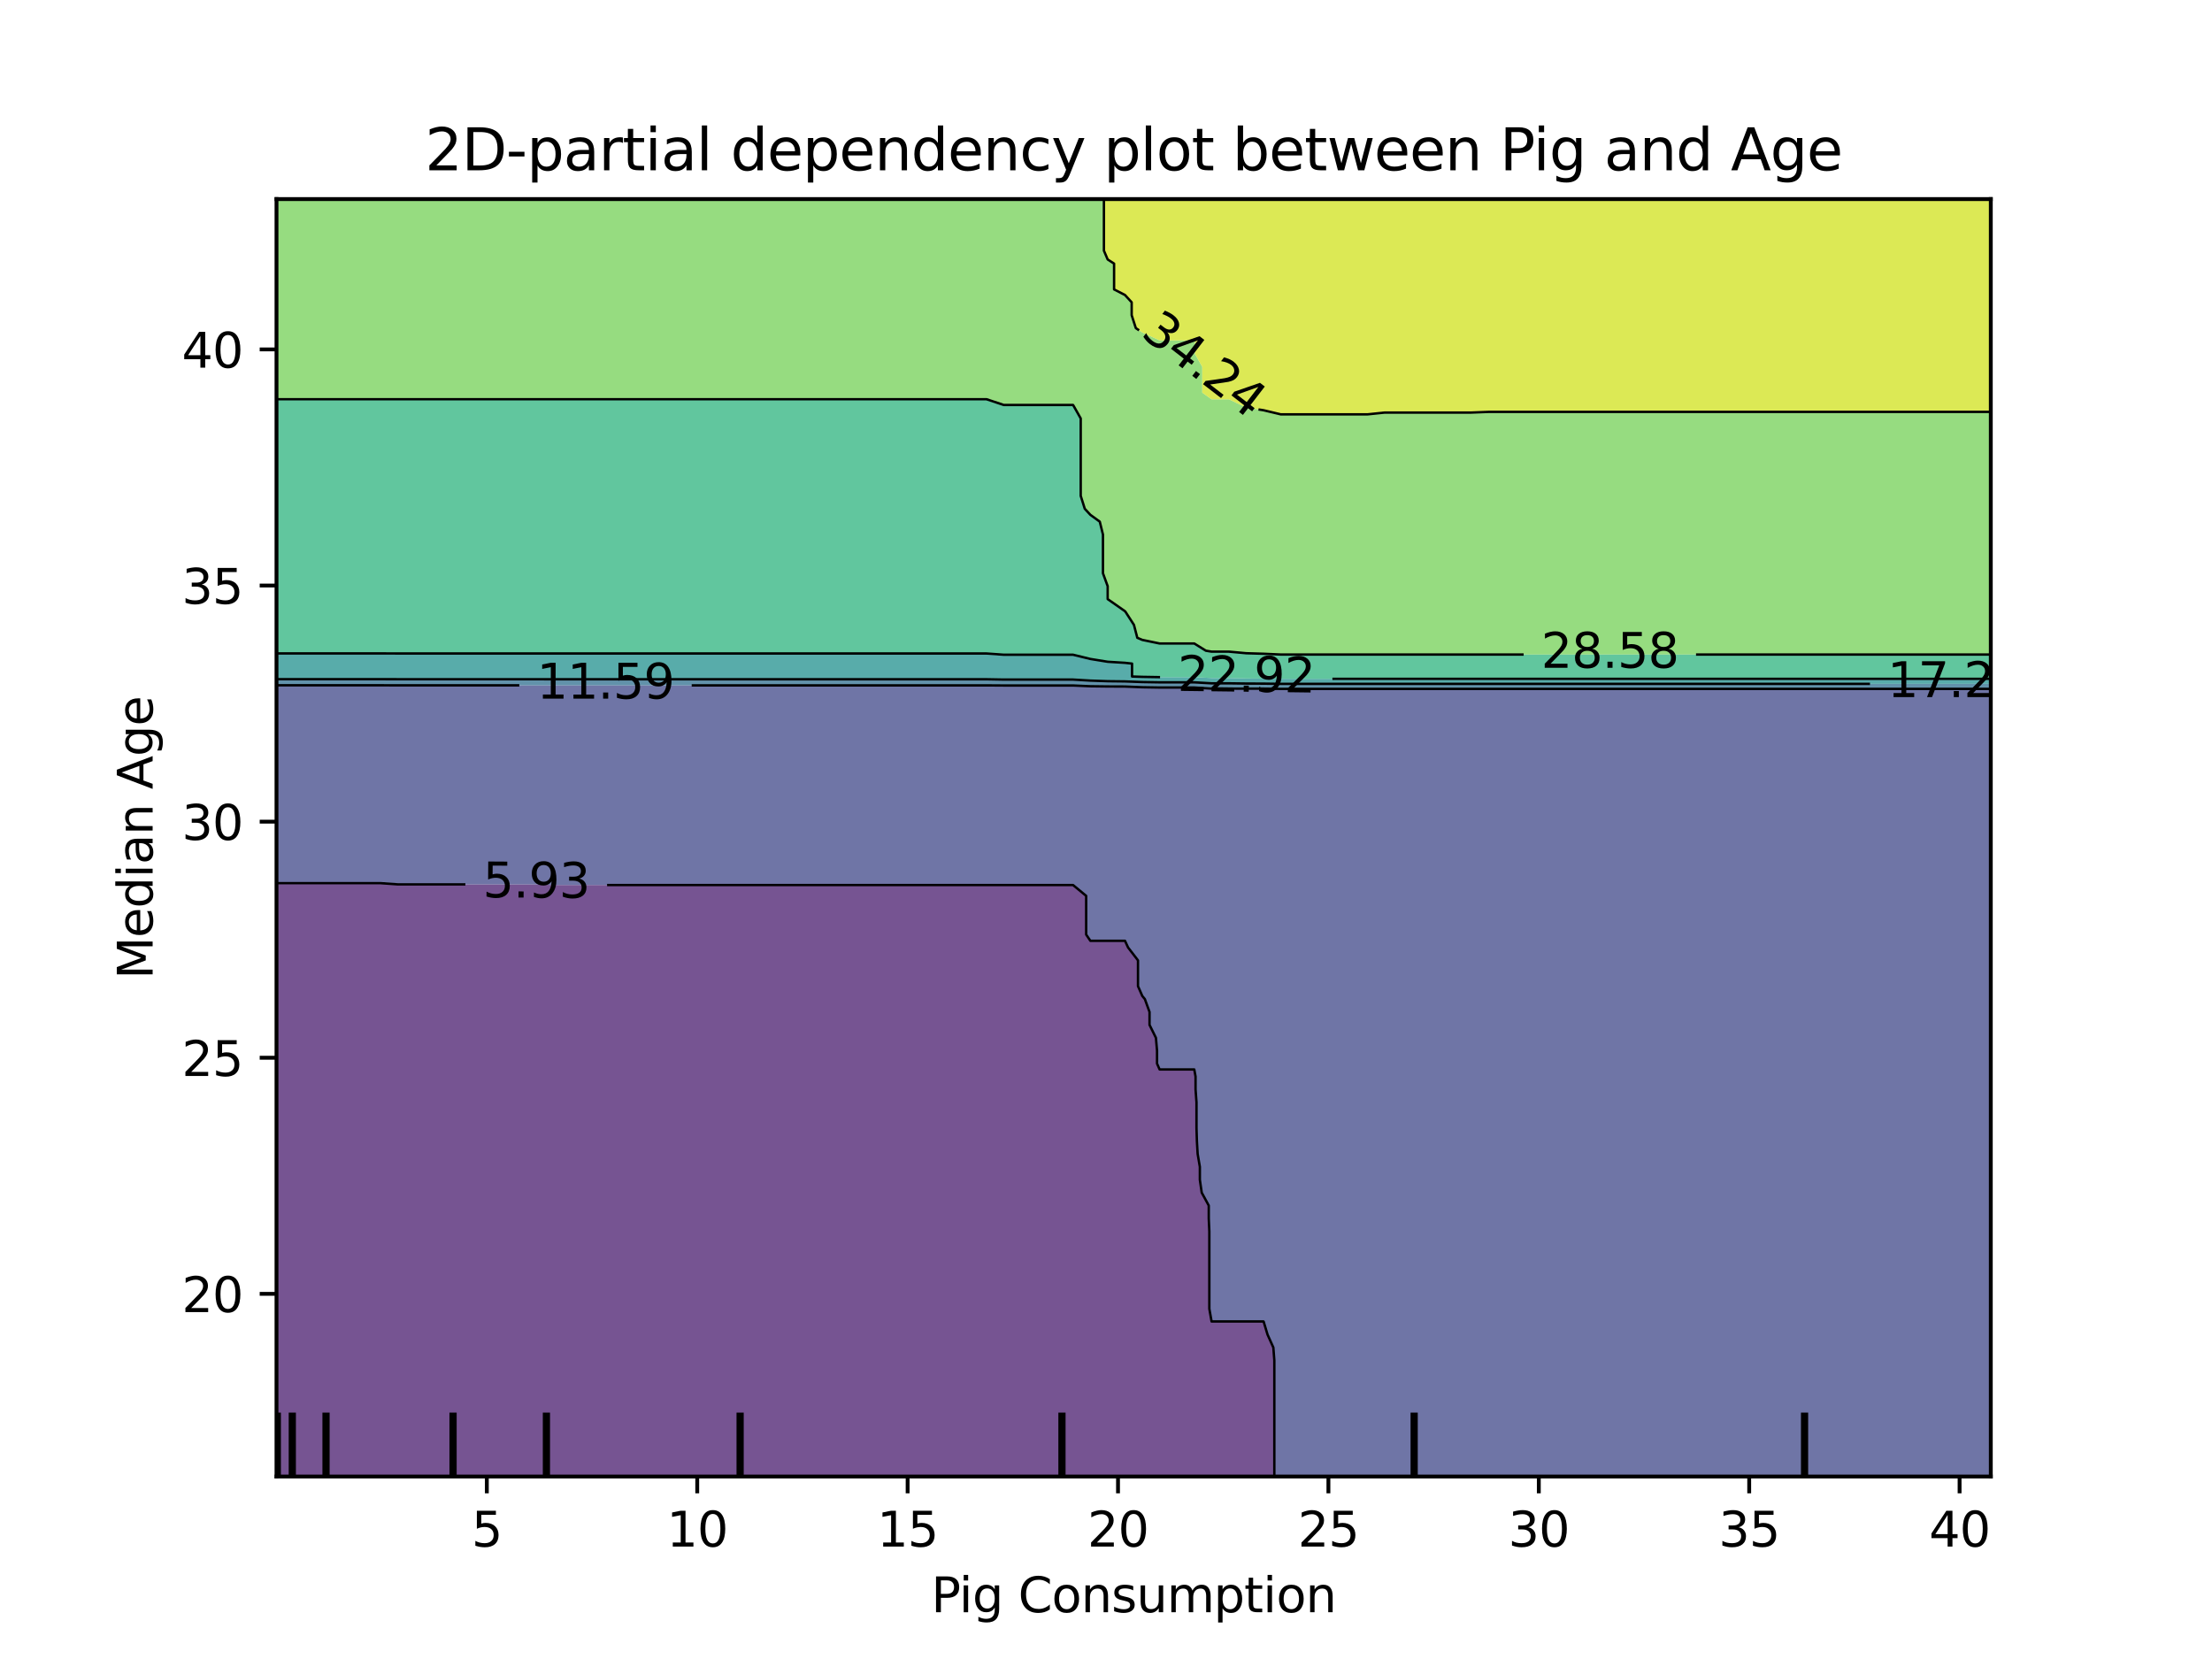<?xml version="1.0" encoding="utf-8" standalone="no"?>
<!DOCTYPE svg PUBLIC "-//W3C//DTD SVG 1.1//EN"
  "http://www.w3.org/Graphics/SVG/1.1/DTD/svg11.dtd">
<svg xmlns:xlink="http://www.w3.org/1999/xlink" width="460.8pt" height="345.6pt" viewBox="0 0 460.8 345.6" xmlns="http://www.w3.org/2000/svg" version="1.1">
 <defs>
  <style type="text/css">*{stroke-linejoin: round; stroke-linecap: butt}</style>
 </defs>
 <g id="figure_1">
  <g id="patch_1">
   <path d="M 0 345.6 
L 460.8 345.6 
L 460.8 0 
L 0 0 
L 0 345.6 
z
" style="fill: none"/>
  </g>
  <g id="axes_1"/>
  <g id="axes_2">
   <g id="patch_2">
    <path d="M 57.6 307.584 
L 414.72 307.584 
L 414.72 41.472 
L 57.6 41.472 
L 57.6 307.584 
z
" style="fill: none"/>
   </g>
   <g id="PathCollection_1">
    <path d="M 61.207 307.584 
L 64.815 307.584 
L 68.422 307.584 
L 72.029 307.584 
L 75.636 307.584 
L 79.244 307.584 
L 82.851 307.584 
L 86.458 307.584 
L 90.065 307.584 
L 93.673 307.584 
L 97.28 307.584 
L 100.887 307.584 
L 104.495 307.584 
L 108.102 307.584 
L 111.709 307.584 
L 115.316 307.584 
L 118.924 307.584 
L 122.531 307.584 
L 126.138 307.584 
L 129.745 307.584 
L 133.353 307.584 
L 136.96 307.584 
L 140.567 307.584 
L 144.175 307.584 
L 147.782 307.584 
L 151.389 307.584 
L 154.996 307.584 
L 158.604 307.584 
L 162.211 307.584 
L 165.818 307.584 
L 169.425 307.584 
L 173.033 307.584 
L 176.64 307.584 
L 180.247 307.584 
L 183.855 307.584 
L 187.462 307.584 
L 191.069 307.584 
L 194.676 307.584 
L 198.284 307.584 
L 201.891 307.584 
L 205.498 307.584 
L 209.105 307.584 
L 212.713 307.584 
L 216.32 307.584 
L 219.927 307.584 
L 223.535 307.584 
L 227.142 307.584 
L 230.749 307.584 
L 234.356 307.584 
L 237.964 307.584 
L 241.571 307.584 
L 245.178 307.584 
L 248.785 307.584 
L 252.393 307.584 
L 256 307.584 
L 259.607 307.584 
L 263.215 307.584 
L 265.466 307.584 
L 265.466 304.896 
L 265.466 302.208 
L 265.466 299.52 
L 265.466 296.832 
L 265.466 294.144 
L 265.466 291.456 
L 265.466 288.768 
L 265.466 286.08 
L 265.466 283.392 
L 265.26 280.704 
L 264.05 278.016 
L 263.243 275.328 
L 263.215 275.284 
L 259.607 275.284 
L 256 275.284 
L 252.393 275.284 
L 251.926 272.64 
L 251.926 269.952 
L 251.926 267.264 
L 251.926 264.576 
L 251.926 261.888 
L 251.926 259.2 
L 251.926 256.512 
L 251.804 253.824 
L 251.804 251.136 
L 250.342 248.448 
L 249.951 245.76 
L 249.951 243.072 
L 249.492 240.384 
L 249.335 237.696 
L 249.252 235.008 
L 249.252 232.32 
L 249.252 229.632 
L 249.055 226.944 
L 249.055 224.256 
L 248.785 222.786 
L 245.178 222.786 
L 241.571 222.786 
L 241.032 221.568 
L 241.032 218.88 
L 240.798 216.192 
L 239.469 213.504 
L 239.469 210.816 
L 238.493 208.128 
L 237.964 207.485 
L 237.064 205.44 
L 237.064 202.752 
L 237.064 200.064 
L 234.995 197.376 
L 234.356 195.986 
L 230.749 195.986 
L 227.142 195.986 
L 226.269 194.688 
L 226.269 192 
L 226.269 189.312 
L 226.269 186.624 
L 223.535 184.368 
L 219.927 184.368 
L 216.32 184.368 
L 212.713 184.368 
L 209.105 184.368 
L 205.498 184.368 
L 201.891 184.368 
L 198.284 184.368 
L 194.676 184.368 
L 191.069 184.368 
L 187.462 184.368 
L 183.855 184.368 
L 180.247 184.368 
L 176.64 184.368 
L 173.033 184.368 
L 169.425 184.368 
L 165.818 184.368 
L 162.211 184.368 
L 158.604 184.368 
L 154.996 184.368 
L 151.389 184.368 
L 147.782 184.368 
L 144.175 184.368 
L 140.567 184.368 
L 136.96 184.368 
L 133.353 184.368 
L 129.745 184.368 
L 126.138 184.368 
L 122.531 184.368 
L 118.924 184.368 
L 115.316 184.368 
L 111.709 184.232 
L 108.102 184.232 
L 104.495 184.232 
L 100.887 184.232 
L 97.28 184.232 
L 93.673 184.232 
L 90.065 184.232 
L 86.458 184.232 
L 82.851 184.232 
L 79.244 183.975 
L 75.636 183.975 
L 72.029 183.975 
L 68.422 183.975 
L 64.815 183.975 
L 61.207 183.975 
L 57.6 183.975 
L 57.6 186.624 
L 57.6 189.312 
L 57.6 192 
L 57.6 194.688 
L 57.6 197.376 
L 57.6 200.064 
L 57.6 202.752 
L 57.6 205.44 
L 57.6 208.128 
L 57.6 210.816 
L 57.6 213.504 
L 57.6 216.192 
L 57.6 218.88 
L 57.6 221.568 
L 57.6 224.256 
L 57.6 226.944 
L 57.6 229.632 
L 57.6 232.32 
L 57.6 235.008 
L 57.6 237.696 
L 57.6 240.384 
L 57.6 243.072 
L 57.6 245.76 
L 57.6 248.448 
L 57.6 251.136 
L 57.6 253.824 
L 57.6 256.512 
L 57.6 259.2 
L 57.6 261.888 
L 57.6 264.576 
L 57.6 267.264 
L 57.6 269.952 
L 57.6 272.64 
L 57.6 275.328 
L 57.6 278.016 
L 57.6 280.704 
L 57.6 283.392 
L 57.6 286.08 
L 57.6 288.768 
L 57.6 291.456 
L 57.6 294.144 
L 57.6 296.832 
L 57.6 299.52 
L 57.6 302.208 
L 57.6 304.896 
L 57.6 307.584 
z
" clip-path="url(#p52713c6006)" style="fill: #481b6d; fill-opacity: 0.75"/>
   </g>
   <g id="PathCollection_2">
    <path d="M 266.822 307.584 
L 270.429 307.584 
L 274.036 307.584 
L 277.644 307.584 
L 281.251 307.584 
L 284.858 307.584 
L 288.465 307.584 
L 292.073 307.584 
L 295.68 307.584 
L 299.287 307.584 
L 302.895 307.584 
L 306.502 307.584 
L 310.109 307.584 
L 313.716 307.584 
L 317.324 307.584 
L 320.931 307.584 
L 324.538 307.584 
L 328.145 307.584 
L 331.753 307.584 
L 335.36 307.584 
L 338.967 307.584 
L 342.575 307.584 
L 346.182 307.584 
L 349.789 307.584 
L 353.396 307.584 
L 357.004 307.584 
L 360.611 307.584 
L 364.218 307.584 
L 367.825 307.584 
L 371.433 307.584 
L 375.04 307.584 
L 378.647 307.584 
L 382.255 307.584 
L 385.862 307.584 
L 389.469 307.584 
L 393.076 307.584 
L 396.684 307.584 
L 400.291 307.584 
L 403.898 307.584 
L 407.505 307.584 
L 411.113 307.584 
L 414.72 307.584 
L 414.72 304.896 
L 414.72 302.208 
L 414.72 299.52 
L 414.72 296.832 
L 414.72 294.144 
L 414.72 291.456 
L 414.72 288.768 
L 414.72 286.08 
L 414.72 283.392 
L 414.72 280.704 
L 414.72 278.016 
L 414.72 275.328 
L 414.72 272.64 
L 414.72 269.952 
L 414.72 267.264 
L 414.72 264.576 
L 414.72 261.888 
L 414.72 259.2 
L 414.72 256.512 
L 414.72 253.824 
L 414.72 251.136 
L 414.72 248.448 
L 414.72 245.76 
L 414.72 243.072 
L 414.72 240.384 
L 414.72 237.696 
L 414.72 235.008 
L 414.72 232.32 
L 414.72 229.632 
L 414.72 226.944 
L 414.72 224.256 
L 414.72 221.568 
L 414.72 218.88 
L 414.72 216.192 
L 414.72 213.504 
L 414.72 210.816 
L 414.72 208.128 
L 414.72 205.44 
L 414.72 202.752 
L 414.72 200.064 
L 414.72 197.376 
L 414.72 194.688 
L 414.72 192 
L 414.72 189.312 
L 414.72 186.624 
L 414.72 183.936 
L 414.72 181.248 
L 414.72 178.56 
L 414.72 175.872 
L 414.72 173.184 
L 414.72 170.496 
L 414.72 167.808 
L 414.72 165.12 
L 414.72 162.432 
L 414.72 159.744 
L 414.72 157.056 
L 414.72 154.368 
L 414.72 151.68 
L 414.72 148.992 
L 414.72 146.304 
L 414.72 143.616 
L 414.72 143.507 
L 411.113 143.507 
L 407.505 143.507 
L 403.898 143.507 
L 400.291 143.507 
L 396.684 143.507 
L 393.076 143.507 
L 389.469 143.507 
L 385.862 143.507 
L 382.255 143.507 
L 378.647 143.507 
L 375.04 143.507 
L 371.433 143.507 
L 367.825 143.507 
L 364.218 143.507 
L 360.611 143.507 
L 357.004 143.507 
L 353.396 143.507 
L 349.789 143.507 
L 346.182 143.507 
L 342.575 143.507 
L 338.967 143.507 
L 335.36 143.507 
L 331.753 143.507 
L 328.145 143.507 
L 324.538 143.507 
L 320.931 143.507 
L 317.324 143.507 
L 313.716 143.507 
L 310.109 143.507 
L 306.502 143.507 
L 302.895 143.507 
L 299.287 143.507 
L 295.68 143.507 
L 292.073 143.507 
L 288.465 143.507 
L 284.858 143.507 
L 281.251 143.507 
L 277.644 143.507 
L 274.036 143.507 
L 270.429 143.507 
L 266.822 143.507 
L 263.215 143.458 
L 259.607 143.456 
L 256 143.45 
L 252.393 143.45 
L 248.785 143.224 
L 245.178 143.224 
L 241.571 143.224 
L 237.964 143.164 
L 234.356 143.019 
L 230.749 143.004 
L 227.142 142.959 
L 223.535 142.802 
L 219.927 142.802 
L 216.32 142.802 
L 212.713 142.802 
L 209.105 142.802 
L 205.498 142.777 
L 201.891 142.777 
L 198.284 142.777 
L 194.676 142.777 
L 191.069 142.777 
L 187.462 142.777 
L 183.855 142.777 
L 180.247 142.777 
L 176.64 142.777 
L 173.033 142.777 
L 169.425 142.777 
L 165.818 142.777 
L 162.211 142.777 
L 158.604 142.777 
L 154.996 142.777 
L 151.389 142.777 
L 147.782 142.777 
L 144.175 142.777 
L 140.567 142.777 
L 136.96 142.777 
L 133.353 142.777 
L 129.745 142.777 
L 126.138 142.777 
L 122.531 142.777 
L 118.924 142.777 
L 115.316 142.777 
L 111.709 142.77 
L 108.102 142.77 
L 104.495 142.77 
L 100.887 142.77 
L 97.28 142.77 
L 93.673 142.77 
L 90.065 142.77 
L 86.458 142.77 
L 82.851 142.77 
L 79.244 142.757 
L 75.636 142.757 
L 72.029 142.757 
L 68.422 142.757 
L 64.815 142.757 
L 61.207 142.757 
L 57.6 142.757 
L 57.6 143.616 
L 57.6 146.304 
L 57.6 148.992 
L 57.6 151.68 
L 57.6 154.368 
L 57.6 157.056 
L 57.6 159.744 
L 57.6 162.432 
L 57.6 165.12 
L 57.6 167.808 
L 57.6 170.496 
L 57.6 173.184 
L 57.6 175.872 
L 57.6 178.56 
L 57.6 181.248 
L 57.6 183.936 
L 57.6 183.975 
L 61.207 183.975 
L 64.815 183.975 
L 68.422 183.975 
L 72.029 183.975 
L 75.636 183.975 
L 79.244 183.975 
L 82.851 184.232 
L 86.458 184.232 
L 90.065 184.232 
L 93.673 184.232 
L 97.28 184.232 
L 100.887 184.232 
L 104.495 184.232 
L 108.102 184.232 
L 111.709 184.232 
L 115.316 184.368 
L 118.924 184.368 
L 122.531 184.368 
L 126.138 184.368 
L 129.745 184.368 
L 133.353 184.368 
L 136.96 184.368 
L 140.567 184.368 
L 144.175 184.368 
L 147.782 184.368 
L 151.389 184.368 
L 154.996 184.368 
L 158.604 184.368 
L 162.211 184.368 
L 165.818 184.368 
L 169.425 184.368 
L 173.033 184.368 
L 176.64 184.368 
L 180.247 184.368 
L 183.855 184.368 
L 187.462 184.368 
L 191.069 184.368 
L 194.676 184.368 
L 198.284 184.368 
L 201.891 184.368 
L 205.498 184.368 
L 209.105 184.368 
L 212.713 184.368 
L 216.32 184.368 
L 219.927 184.368 
L 223.535 184.368 
L 226.269 186.624 
L 226.269 189.312 
L 226.269 192 
L 226.269 194.688 
L 227.142 195.986 
L 230.749 195.986 
L 234.356 195.986 
L 234.995 197.376 
L 237.064 200.064 
L 237.064 202.752 
L 237.064 205.44 
L 237.964 207.485 
L 238.493 208.128 
L 239.469 210.816 
L 239.469 213.504 
L 240.798 216.192 
L 241.032 218.88 
L 241.032 221.568 
L 241.571 222.786 
L 245.178 222.786 
L 248.785 222.786 
L 249.055 224.256 
L 249.055 226.944 
L 249.252 229.632 
L 249.252 232.32 
L 249.252 235.008 
L 249.335 237.696 
L 249.492 240.384 
L 249.951 243.072 
L 249.951 245.76 
L 250.342 248.448 
L 251.804 251.136 
L 251.804 253.824 
L 251.926 256.512 
L 251.926 259.2 
L 251.926 261.888 
L 251.926 264.576 
L 251.926 267.264 
L 251.926 269.952 
L 251.926 272.64 
L 252.393 275.284 
L 256 275.284 
L 259.607 275.284 
L 263.215 275.284 
L 263.243 275.328 
L 264.05 278.016 
L 265.26 280.704 
L 265.466 283.392 
L 265.466 286.08 
L 265.466 288.768 
L 265.466 291.456 
L 265.466 294.144 
L 265.466 296.832 
L 265.466 299.52 
L 265.466 302.208 
L 265.466 304.896 
L 265.466 307.584 
z
" clip-path="url(#p52713c6006)" style="fill: #3f4788; fill-opacity: 0.75"/>
   </g>
   <g id="PathCollection_3">
    <path d="M 61.207 142.757 
L 64.815 142.757 
L 68.422 142.757 
L 72.029 142.757 
L 75.636 142.757 
L 79.244 142.757 
L 82.851 142.77 
L 86.458 142.77 
L 90.065 142.77 
L 93.673 142.77 
L 97.28 142.77 
L 100.887 142.77 
L 104.495 142.77 
L 108.102 142.77 
L 111.709 142.77 
L 115.316 142.777 
L 118.924 142.777 
L 122.531 142.777 
L 126.138 142.777 
L 129.745 142.777 
L 133.353 142.777 
L 136.96 142.777 
L 140.567 142.777 
L 144.175 142.777 
L 147.782 142.777 
L 151.389 142.777 
L 154.996 142.777 
L 158.604 142.777 
L 162.211 142.777 
L 165.818 142.777 
L 169.425 142.777 
L 173.033 142.777 
L 176.64 142.777 
L 180.247 142.777 
L 183.855 142.777 
L 187.462 142.777 
L 191.069 142.777 
L 194.676 142.777 
L 198.284 142.777 
L 201.891 142.777 
L 205.498 142.777 
L 209.105 142.802 
L 212.713 142.802 
L 216.32 142.802 
L 219.927 142.802 
L 223.535 142.802 
L 227.142 142.959 
L 230.749 143.004 
L 234.356 143.019 
L 237.964 143.164 
L 241.571 143.224 
L 245.178 143.224 
L 248.785 143.224 
L 252.393 143.45 
L 256 143.45 
L 259.607 143.456 
L 263.215 143.458 
L 266.822 143.507 
L 270.429 143.507 
L 274.036 143.507 
L 277.644 143.507 
L 281.251 143.507 
L 284.858 143.507 
L 288.465 143.507 
L 292.073 143.507 
L 295.68 143.507 
L 299.287 143.507 
L 302.895 143.507 
L 306.502 143.507 
L 310.109 143.507 
L 313.716 143.507 
L 317.324 143.507 
L 320.931 143.507 
L 324.538 143.507 
L 328.145 143.507 
L 331.753 143.507 
L 335.36 143.507 
L 338.967 143.507 
L 342.575 143.507 
L 346.182 143.507 
L 349.789 143.507 
L 353.396 143.507 
L 357.004 143.507 
L 360.611 143.507 
L 364.218 143.507 
L 367.825 143.507 
L 371.433 143.507 
L 375.04 143.507 
L 378.647 143.507 
L 382.255 143.507 
L 385.862 143.507 
L 389.469 143.507 
L 393.076 143.507 
L 396.684 143.507 
L 400.291 143.507 
L 403.898 143.507 
L 407.505 143.507 
L 411.113 143.507 
L 414.72 143.507 
L 414.72 142.46 
L 411.113 142.46 
L 407.505 142.46 
L 403.898 142.46 
L 400.291 142.46 
L 396.684 142.46 
L 393.076 142.46 
L 389.469 142.46 
L 385.862 142.46 
L 382.255 142.46 
L 378.647 142.46 
L 375.04 142.46 
L 371.433 142.46 
L 367.825 142.46 
L 364.218 142.46 
L 360.611 142.46 
L 357.004 142.46 
L 353.396 142.46 
L 349.789 142.46 
L 346.182 142.46 
L 342.575 142.46 
L 338.967 142.46 
L 335.36 142.46 
L 331.753 142.46 
L 328.145 142.46 
L 324.538 142.46 
L 320.931 142.46 
L 317.324 142.46 
L 313.716 142.46 
L 310.109 142.46 
L 306.502 142.46 
L 302.895 142.46 
L 299.287 142.46 
L 295.68 142.46 
L 292.073 142.46 
L 288.465 142.46 
L 284.858 142.46 
L 281.251 142.46 
L 277.644 142.46 
L 274.036 142.46 
L 270.429 142.46 
L 266.822 142.46 
L 263.215 142.41 
L 259.607 142.396 
L 256 142.348 
L 252.393 142.348 
L 248.785 142.142 
L 245.178 142.142 
L 241.571 142.142 
L 237.964 142.082 
L 234.356 141.949 
L 230.749 141.906 
L 227.142 141.781 
L 223.535 141.567 
L 219.927 141.567 
L 216.32 141.567 
L 212.713 141.567 
L 209.105 141.567 
L 205.498 141.502 
L 201.891 141.502 
L 198.284 141.502 
L 194.676 141.502 
L 191.069 141.502 
L 187.462 141.502 
L 183.855 141.502 
L 180.247 141.502 
L 176.64 141.502 
L 173.033 141.502 
L 169.425 141.502 
L 165.818 141.502 
L 162.211 141.502 
L 158.604 141.502 
L 154.996 141.502 
L 151.389 141.502 
L 147.782 141.502 
L 144.175 141.502 
L 140.567 141.502 
L 136.96 141.502 
L 133.353 141.502 
L 129.745 141.502 
L 126.138 141.502 
L 122.531 141.502 
L 118.924 141.502 
L 115.316 141.502 
L 111.709 141.495 
L 108.102 141.495 
L 104.495 141.495 
L 100.887 141.495 
L 97.28 141.495 
L 93.673 141.495 
L 90.065 141.495 
L 86.458 141.495 
L 82.851 141.495 
L 79.244 141.482 
L 75.636 141.482 
L 72.029 141.482 
L 68.422 141.482 
L 64.815 141.482 
L 61.207 141.482 
L 57.6 141.482 
L 57.6 142.757 
z
" clip-path="url(#p52713c6006)" style="fill: #2e6e8e; fill-opacity: 0.75"/>
   </g>
   <g id="PathCollection_4">
    <path d="M 61.207 141.482 
L 64.815 141.482 
L 68.422 141.482 
L 72.029 141.482 
L 75.636 141.482 
L 79.244 141.482 
L 82.851 141.495 
L 86.458 141.495 
L 90.065 141.495 
L 93.673 141.495 
L 97.28 141.495 
L 100.887 141.495 
L 104.495 141.495 
L 108.102 141.495 
L 111.709 141.495 
L 115.316 141.502 
L 118.924 141.502 
L 122.531 141.502 
L 126.138 141.502 
L 129.745 141.502 
L 133.353 141.502 
L 136.96 141.502 
L 140.567 141.502 
L 144.175 141.502 
L 147.782 141.502 
L 151.389 141.502 
L 154.996 141.502 
L 158.604 141.502 
L 162.211 141.502 
L 165.818 141.502 
L 169.425 141.502 
L 173.033 141.502 
L 176.64 141.502 
L 180.247 141.502 
L 183.855 141.502 
L 187.462 141.502 
L 191.069 141.502 
L 194.676 141.502 
L 198.284 141.502 
L 201.891 141.502 
L 205.498 141.502 
L 209.105 141.567 
L 212.713 141.567 
L 216.32 141.567 
L 219.927 141.567 
L 223.535 141.567 
L 227.142 141.781 
L 230.749 141.906 
L 234.356 141.949 
L 237.964 142.082 
L 241.571 142.142 
L 245.178 142.142 
L 248.785 142.142 
L 252.393 142.348 
L 256 142.348 
L 259.607 142.396 
L 263.215 142.41 
L 266.822 142.46 
L 270.429 142.46 
L 274.036 142.46 
L 277.644 142.46 
L 281.251 142.46 
L 284.858 142.46 
L 288.465 142.46 
L 292.073 142.46 
L 295.68 142.46 
L 299.287 142.46 
L 302.895 142.46 
L 306.502 142.46 
L 310.109 142.46 
L 313.716 142.46 
L 317.324 142.46 
L 320.931 142.46 
L 324.538 142.46 
L 328.145 142.46 
L 331.753 142.46 
L 335.36 142.46 
L 338.967 142.46 
L 342.575 142.46 
L 346.182 142.46 
L 349.789 142.46 
L 353.396 142.46 
L 357.004 142.46 
L 360.611 142.46 
L 364.218 142.46 
L 367.825 142.46 
L 371.433 142.46 
L 375.04 142.46 
L 378.647 142.46 
L 382.255 142.46 
L 385.862 142.46 
L 389.469 142.46 
L 393.076 142.46 
L 396.684 142.46 
L 400.291 142.46 
L 403.898 142.46 
L 407.505 142.46 
L 411.113 142.46 
L 414.72 142.46 
L 414.72 141.412 
L 411.113 141.412 
L 407.505 141.412 
L 403.898 141.412 
L 400.291 141.412 
L 396.684 141.412 
L 393.076 141.412 
L 389.469 141.412 
L 385.862 141.412 
L 382.255 141.412 
L 378.647 141.412 
L 375.04 141.412 
L 371.433 141.412 
L 367.825 141.412 
L 364.218 141.412 
L 360.611 141.412 
L 357.004 141.412 
L 353.396 141.412 
L 349.789 141.412 
L 346.182 141.412 
L 342.575 141.412 
L 338.967 141.412 
L 335.36 141.412 
L 331.753 141.412 
L 328.145 141.412 
L 324.538 141.412 
L 320.931 141.412 
L 317.324 141.412 
L 313.716 141.412 
L 310.109 141.412 
L 306.502 141.412 
L 302.895 141.412 
L 299.287 141.412 
L 295.68 141.412 
L 292.073 141.412 
L 288.465 141.412 
L 284.858 141.412 
L 281.251 141.412 
L 277.644 141.412 
L 274.036 141.412 
L 270.429 141.412 
L 266.822 141.412 
L 263.215 141.363 
L 259.607 141.335 
L 256 141.246 
L 252.393 141.246 
L 248.785 141.06 
L 245.178 141.06 
L 241.571 141.06 
L 237.964 141 
L 235.827 140.928 
L 235.827 138.24 
L 234.356 138.078 
L 230.749 137.857 
L 227.142 137.272 
L 223.535 136.392 
L 219.927 136.392 
L 216.32 136.392 
L 212.713 136.392 
L 209.105 136.392 
L 205.498 136.134 
L 201.891 136.134 
L 198.284 136.134 
L 194.676 136.134 
L 191.069 136.134 
L 187.462 136.134 
L 183.855 136.134 
L 180.247 136.134 
L 176.64 136.134 
L 173.033 136.134 
L 169.425 136.134 
L 165.818 136.134 
L 162.211 136.134 
L 158.604 136.134 
L 154.996 136.134 
L 151.389 136.134 
L 147.782 136.134 
L 144.175 136.134 
L 140.567 136.134 
L 136.96 136.134 
L 133.353 136.134 
L 129.745 136.134 
L 126.138 136.134 
L 122.531 136.134 
L 118.924 136.134 
L 115.316 136.134 
L 111.709 136.13 
L 108.102 136.13 
L 104.495 136.13 
L 100.887 136.13 
L 97.28 136.13 
L 93.673 136.13 
L 90.065 136.13 
L 86.458 136.13 
L 82.851 136.13 
L 79.244 136.122 
L 75.636 136.122 
L 72.029 136.122 
L 68.422 136.122 
L 64.815 136.122 
L 61.207 136.122 
L 57.6 136.122 
L 57.6 138.24 
L 57.6 140.928 
L 57.6 141.482 
z
" clip-path="url(#p52713c6006)" style="fill: #21908d; fill-opacity: 0.75"/>
   </g>
   <g id="PathCollection_5">
    <path d="M 237.964 141 
L 241.571 141.06 
L 245.178 141.06 
L 248.785 141.06 
L 252.393 141.246 
L 256 141.246 
L 259.607 141.335 
L 263.215 141.363 
L 266.822 141.412 
L 270.429 141.412 
L 274.036 141.412 
L 277.644 141.412 
L 281.251 141.412 
L 284.858 141.412 
L 288.465 141.412 
L 292.073 141.412 
L 295.68 141.412 
L 299.287 141.412 
L 302.895 141.412 
L 306.502 141.412 
L 310.109 141.412 
L 313.716 141.412 
L 317.324 141.412 
L 320.931 141.412 
L 324.538 141.412 
L 328.145 141.412 
L 331.753 141.412 
L 335.36 141.412 
L 338.967 141.412 
L 342.575 141.412 
L 346.182 141.412 
L 349.789 141.412 
L 353.396 141.412 
L 357.004 141.412 
L 360.611 141.412 
L 364.218 141.412 
L 367.825 141.412 
L 371.433 141.412 
L 375.04 141.412 
L 378.647 141.412 
L 382.255 141.412 
L 385.862 141.412 
L 389.469 141.412 
L 393.076 141.412 
L 396.684 141.412 
L 400.291 141.412 
L 403.898 141.412 
L 407.505 141.412 
L 411.113 141.412 
L 414.72 141.412 
L 414.72 140.928 
L 414.72 138.24 
L 414.72 136.353 
L 411.113 136.353 
L 407.505 136.353 
L 403.898 136.353 
L 400.291 136.353 
L 396.684 136.353 
L 393.076 136.353 
L 389.469 136.353 
L 385.862 136.353 
L 382.255 136.353 
L 378.647 136.353 
L 375.04 136.353 
L 371.433 136.353 
L 367.825 136.353 
L 364.218 136.353 
L 360.611 136.353 
L 357.004 136.353 
L 353.396 136.353 
L 349.789 136.353 
L 346.182 136.353 
L 342.575 136.353 
L 338.967 136.353 
L 335.36 136.353 
L 331.753 136.353 
L 328.145 136.353 
L 324.538 136.353 
L 320.931 136.353 
L 317.324 136.353 
L 313.716 136.353 
L 310.109 136.353 
L 306.502 136.353 
L 302.895 136.353 
L 299.287 136.353 
L 295.68 136.353 
L 292.073 136.353 
L 288.465 136.353 
L 284.858 136.353 
L 281.251 136.353 
L 277.644 136.353 
L 274.036 136.353 
L 270.429 136.353 
L 266.822 136.353 
L 263.215 136.188 
L 259.607 136.079 
L 256 135.745 
L 252.393 135.745 
L 251.203 135.552 
L 248.785 134.05 
L 245.178 134.05 
L 241.571 134.05 
L 237.964 133.303 
L 236.922 132.864 
L 236.222 130.176 
L 234.484 127.488 
L 234.356 127.327 
L 230.749 124.803 
L 230.748 124.8 
L 230.748 122.112 
L 229.767 119.424 
L 229.767 116.736 
L 229.767 114.048 
L 229.767 111.36 
L 229.105 108.672 
L 227.142 107.245 
L 225.977 105.984 
L 225.134 103.296 
L 225.134 100.608 
L 225.134 97.92 
L 225.134 95.232 
L 225.134 92.544 
L 225.134 89.856 
L 225.134 87.168 
L 223.612 84.48 
L 223.535 84.365 
L 219.927 84.365 
L 216.32 84.365 
L 212.713 84.365 
L 209.105 84.365 
L 205.498 83.164 
L 201.891 83.164 
L 198.284 83.164 
L 194.676 83.164 
L 191.069 83.164 
L 187.462 83.164 
L 183.855 83.164 
L 180.247 83.164 
L 176.64 83.164 
L 173.033 83.164 
L 169.425 83.164 
L 165.818 83.164 
L 162.211 83.164 
L 158.604 83.164 
L 154.996 83.164 
L 151.389 83.164 
L 147.782 83.164 
L 144.175 83.164 
L 140.567 83.164 
L 136.96 83.164 
L 133.353 83.164 
L 129.745 83.164 
L 126.138 83.164 
L 122.531 83.164 
L 118.924 83.164 
L 115.316 83.164 
L 111.709 83.164 
L 108.102 83.164 
L 104.495 83.164 
L 100.887 83.164 
L 97.28 83.164 
L 93.673 83.164 
L 90.065 83.164 
L 86.458 83.164 
L 82.851 83.164 
L 79.244 83.164 
L 75.636 83.164 
L 72.029 83.164 
L 68.422 83.164 
L 64.815 83.164 
L 61.207 83.164 
L 57.6 83.164 
L 57.6 84.48 
L 57.6 87.168 
L 57.6 89.856 
L 57.6 92.544 
L 57.6 95.232 
L 57.6 97.92 
L 57.6 100.608 
L 57.6 103.296 
L 57.6 105.984 
L 57.6 108.672 
L 57.6 111.36 
L 57.6 114.048 
L 57.6 116.736 
L 57.6 119.424 
L 57.6 122.112 
L 57.6 124.8 
L 57.6 127.488 
L 57.6 130.176 
L 57.6 132.864 
L 57.6 135.552 
L 57.6 136.122 
L 61.207 136.122 
L 64.815 136.122 
L 68.422 136.122 
L 72.029 136.122 
L 75.636 136.122 
L 79.244 136.122 
L 82.851 136.13 
L 86.458 136.13 
L 90.065 136.13 
L 93.673 136.13 
L 97.28 136.13 
L 100.887 136.13 
L 104.495 136.13 
L 108.102 136.13 
L 111.709 136.13 
L 115.316 136.134 
L 118.924 136.134 
L 122.531 136.134 
L 126.138 136.134 
L 129.745 136.134 
L 133.353 136.134 
L 136.96 136.134 
L 140.567 136.134 
L 144.175 136.134 
L 147.782 136.134 
L 151.389 136.134 
L 154.996 136.134 
L 158.604 136.134 
L 162.211 136.134 
L 165.818 136.134 
L 169.425 136.134 
L 173.033 136.134 
L 176.64 136.134 
L 180.247 136.134 
L 183.855 136.134 
L 187.462 136.134 
L 191.069 136.134 
L 194.676 136.134 
L 198.284 136.134 
L 201.891 136.134 
L 205.498 136.134 
L 209.105 136.392 
L 212.713 136.392 
L 216.32 136.392 
L 219.927 136.392 
L 223.535 136.392 
L 227.142 137.272 
L 230.749 137.857 
L 234.356 138.078 
L 235.827 138.24 
L 235.827 140.928 
z
" clip-path="url(#p52713c6006)" style="fill: #2db27d; fill-opacity: 0.75"/>
   </g>
   <g id="PathCollection_6">
    <path d="M 252.393 135.745 
L 256 135.745 
L 259.607 136.079 
L 263.215 136.188 
L 266.822 136.353 
L 270.429 136.353 
L 274.036 136.353 
L 277.644 136.353 
L 281.251 136.353 
L 284.858 136.353 
L 288.465 136.353 
L 292.073 136.353 
L 295.68 136.353 
L 299.287 136.353 
L 302.895 136.353 
L 306.502 136.353 
L 310.109 136.353 
L 313.716 136.353 
L 317.324 136.353 
L 320.931 136.353 
L 324.538 136.353 
L 328.145 136.353 
L 331.753 136.353 
L 335.36 136.353 
L 338.967 136.353 
L 342.575 136.353 
L 346.182 136.353 
L 349.789 136.353 
L 353.396 136.353 
L 357.004 136.353 
L 360.611 136.353 
L 364.218 136.353 
L 367.825 136.353 
L 371.433 136.353 
L 375.04 136.353 
L 378.647 136.353 
L 382.255 136.353 
L 385.862 136.353 
L 389.469 136.353 
L 393.076 136.353 
L 396.684 136.353 
L 400.291 136.353 
L 403.898 136.353 
L 407.505 136.353 
L 411.113 136.353 
L 414.72 136.353 
L 414.72 135.552 
L 414.72 132.864 
L 414.72 130.176 
L 414.72 127.488 
L 414.72 124.8 
L 414.72 122.112 
L 414.72 119.424 
L 414.72 116.736 
L 414.72 114.048 
L 414.72 111.36 
L 414.72 108.672 
L 414.72 105.984 
L 414.72 103.296 
L 414.72 100.608 
L 414.72 97.92 
L 414.72 95.232 
L 414.72 92.544 
L 414.72 89.856 
L 414.72 87.168 
L 414.72 85.802 
L 411.113 85.802 
L 407.505 85.802 
L 403.898 85.802 
L 400.291 85.802 
L 396.684 85.802 
L 393.076 85.802 
L 389.469 85.802 
L 385.862 85.802 
L 382.255 85.802 
L 378.647 85.802 
L 375.04 85.802 
L 371.433 85.802 
L 367.825 85.802 
L 364.218 85.802 
L 360.611 85.802 
L 357.004 85.802 
L 353.396 85.802 
L 349.789 85.802 
L 346.182 85.802 
L 342.575 85.802 
L 338.967 85.802 
L 335.36 85.802 
L 331.753 85.802 
L 328.145 85.802 
L 324.538 85.802 
L 320.931 85.802 
L 317.324 85.802 
L 313.716 85.802 
L 310.109 85.802 
L 306.502 85.945 
L 302.895 85.945 
L 299.287 85.945 
L 295.68 85.945 
L 292.073 85.945 
L 288.465 85.945 
L 284.858 86.319 
L 281.251 86.319 
L 277.644 86.319 
L 274.036 86.319 
L 270.429 86.319 
L 266.822 86.319 
L 263.215 85.46 
L 259.607 84.895 
L 258.744 84.48 
L 256 83.185 
L 252.393 83.185 
L 250.449 81.792 
L 250.449 79.104 
L 250.449 76.416 
L 248.929 73.728 
L 248.929 71.04 
L 248.785 70.916 
L 245.178 70.916 
L 241.571 70.916 
L 237.964 69.263 
L 236.613 68.352 
L 235.749 65.664 
L 235.749 62.976 
L 234.356 61.454 
L 232.083 60.288 
L 232.083 57.6 
L 232.083 54.912 
L 230.749 54.052 
L 229.969 52.224 
L 229.969 49.536 
L 229.969 46.848 
L 229.969 44.16 
L 229.969 41.472 
L 227.142 41.472 
L 223.535 41.472 
L 219.927 41.472 
L 216.32 41.472 
L 212.713 41.472 
L 209.105 41.472 
L 205.498 41.472 
L 201.891 41.472 
L 198.284 41.472 
L 194.676 41.472 
L 191.069 41.472 
L 187.462 41.472 
L 183.855 41.472 
L 180.247 41.472 
L 176.64 41.472 
L 173.033 41.472 
L 169.425 41.472 
L 165.818 41.472 
L 162.211 41.472 
L 158.604 41.472 
L 154.996 41.472 
L 151.389 41.472 
L 147.782 41.472 
L 144.175 41.472 
L 140.567 41.472 
L 136.96 41.472 
L 133.353 41.472 
L 129.745 41.472 
L 126.138 41.472 
L 122.531 41.472 
L 118.924 41.472 
L 115.316 41.472 
L 111.709 41.472 
L 108.102 41.472 
L 104.495 41.472 
L 100.887 41.472 
L 97.28 41.472 
L 93.673 41.472 
L 90.065 41.472 
L 86.458 41.472 
L 82.851 41.472 
L 79.244 41.472 
L 75.636 41.472 
L 72.029 41.472 
L 68.422 41.472 
L 64.815 41.472 
L 61.207 41.472 
L 57.6 41.472 
L 57.6 44.16 
L 57.6 46.848 
L 57.6 49.536 
L 57.6 52.224 
L 57.6 54.912 
L 57.6 57.6 
L 57.6 60.288 
L 57.6 62.976 
L 57.6 65.664 
L 57.6 68.352 
L 57.6 71.04 
L 57.6 73.728 
L 57.6 76.416 
L 57.6 79.104 
L 57.6 81.792 
L 57.6 83.164 
L 61.207 83.164 
L 64.815 83.164 
L 68.422 83.164 
L 72.029 83.164 
L 75.636 83.164 
L 79.244 83.164 
L 82.851 83.164 
L 86.458 83.164 
L 90.065 83.164 
L 93.673 83.164 
L 97.28 83.164 
L 100.887 83.164 
L 104.495 83.164 
L 108.102 83.164 
L 111.709 83.164 
L 115.316 83.164 
L 118.924 83.164 
L 122.531 83.164 
L 126.138 83.164 
L 129.745 83.164 
L 133.353 83.164 
L 136.96 83.164 
L 140.567 83.164 
L 144.175 83.164 
L 147.782 83.164 
L 151.389 83.164 
L 154.996 83.164 
L 158.604 83.164 
L 162.211 83.164 
L 165.818 83.164 
L 169.425 83.164 
L 173.033 83.164 
L 176.64 83.164 
L 180.247 83.164 
L 183.855 83.164 
L 187.462 83.164 
L 191.069 83.164 
L 194.676 83.164 
L 198.284 83.164 
L 201.891 83.164 
L 205.498 83.164 
L 209.105 84.365 
L 212.713 84.365 
L 216.32 84.365 
L 219.927 84.365 
L 223.535 84.365 
L 223.612 84.48 
L 225.134 87.168 
L 225.134 89.856 
L 225.134 92.544 
L 225.134 95.232 
L 225.134 97.92 
L 225.134 100.608 
L 225.134 103.296 
L 225.977 105.984 
L 227.142 107.245 
L 229.105 108.672 
L 229.767 111.36 
L 229.767 114.048 
L 229.767 116.736 
L 229.767 119.424 
L 230.748 122.112 
L 230.748 124.8 
L 230.749 124.803 
L 234.356 127.327 
L 234.484 127.488 
L 236.222 130.176 
L 236.922 132.864 
L 237.964 133.303 
L 241.571 134.05 
L 245.178 134.05 
L 248.785 134.05 
L 251.203 135.552 
z
" clip-path="url(#p52713c6006)" style="fill: #73d056; fill-opacity: 0.75"/>
   </g>
   <g id="PathCollection_7">
    <path d="M 259.607 84.895 
L 263.215 85.46 
L 266.822 86.319 
L 270.429 86.319 
L 274.036 86.319 
L 277.644 86.319 
L 281.251 86.319 
L 284.858 86.319 
L 288.465 85.945 
L 292.073 85.945 
L 295.68 85.945 
L 299.287 85.945 
L 302.895 85.945 
L 306.502 85.945 
L 310.109 85.802 
L 313.716 85.802 
L 317.324 85.802 
L 320.931 85.802 
L 324.538 85.802 
L 328.145 85.802 
L 331.753 85.802 
L 335.36 85.802 
L 338.967 85.802 
L 342.575 85.802 
L 346.182 85.802 
L 349.789 85.802 
L 353.396 85.802 
L 357.004 85.802 
L 360.611 85.802 
L 364.218 85.802 
L 367.825 85.802 
L 371.433 85.802 
L 375.04 85.802 
L 378.647 85.802 
L 382.255 85.802 
L 385.862 85.802 
L 389.469 85.802 
L 393.076 85.802 
L 396.684 85.802 
L 400.291 85.802 
L 403.898 85.802 
L 407.505 85.802 
L 411.113 85.802 
L 414.72 85.802 
L 414.72 84.48 
L 414.72 81.792 
L 414.72 79.104 
L 414.72 76.416 
L 414.72 73.728 
L 414.72 71.04 
L 414.72 68.352 
L 414.72 65.664 
L 414.72 62.976 
L 414.72 60.288 
L 414.72 57.6 
L 414.72 54.912 
L 414.72 52.224 
L 414.72 49.536 
L 414.72 46.848 
L 414.72 44.16 
L 414.72 41.472 
L 411.113 41.472 
L 407.505 41.472 
L 403.898 41.472 
L 400.291 41.472 
L 396.684 41.472 
L 393.076 41.472 
L 389.469 41.472 
L 385.862 41.472 
L 382.255 41.472 
L 378.647 41.472 
L 375.04 41.472 
L 371.433 41.472 
L 367.825 41.472 
L 364.218 41.472 
L 360.611 41.472 
L 357.004 41.472 
L 353.396 41.472 
L 349.789 41.472 
L 346.182 41.472 
L 342.575 41.472 
L 338.967 41.472 
L 335.36 41.472 
L 331.753 41.472 
L 328.145 41.472 
L 324.538 41.472 
L 320.931 41.472 
L 317.324 41.472 
L 313.716 41.472 
L 310.109 41.472 
L 306.502 41.472 
L 302.895 41.472 
L 299.287 41.472 
L 295.68 41.472 
L 292.073 41.472 
L 288.465 41.472 
L 284.858 41.472 
L 281.251 41.472 
L 277.644 41.472 
L 274.036 41.472 
L 270.429 41.472 
L 266.822 41.472 
L 263.215 41.472 
L 259.607 41.472 
L 256 41.472 
L 252.393 41.472 
L 248.785 41.472 
L 245.178 41.472 
L 241.571 41.472 
L 237.964 41.472 
L 234.356 41.472 
L 230.749 41.472 
L 229.969 41.472 
L 229.969 44.16 
L 229.969 46.848 
L 229.969 49.536 
L 229.969 52.224 
L 230.749 54.052 
L 232.083 54.912 
L 232.083 57.6 
L 232.083 60.288 
L 234.356 61.454 
L 235.749 62.976 
L 235.749 65.664 
L 236.613 68.352 
L 237.964 69.263 
L 241.571 70.916 
L 245.178 70.916 
L 248.785 70.916 
L 248.929 71.04 
L 248.929 73.728 
L 250.449 76.416 
L 250.449 79.104 
L 250.449 81.792 
L 252.393 83.185 
L 256 83.185 
L 258.744 84.48 
z
" clip-path="url(#p52713c6006)" style="fill: #d0e11c; fill-opacity: 0.75"/>
   </g>
   <g id="matplotlib.axis_1">
    <g id="xtick_1">
     <g id="line2d_1">
      <defs>
       <path id="ma8c6a87f9c" d="M 0 0 
L 0 3.5 
" style="stroke: #000000; stroke-width: 0.8"/>
      </defs>
      <g>
       <use xlink:href="#ma8c6a87f9c" x="101.417" y="307.584" style="stroke: #000000; stroke-width: 0.8"/>
      </g>
     </g>
     <g id="text_1">
      <!-- 5 -->
      <g transform="translate(98.236 322.182) scale(0.1 -0.1)">
       <defs>
        <path id="DejaVuSans-35" d="M 691 4666 
L 3169 4666 
L 3169 4134 
L 1269 4134 
L 1269 2991 
Q 1406 3038 1543 3061 
Q 1681 3084 1819 3084 
Q 2600 3084 3056 2656 
Q 3513 2228 3513 1497 
Q 3513 744 3044 326 
Q 2575 -91 1722 -91 
Q 1428 -91 1123 -41 
Q 819 9 494 109 
L 494 744 
Q 775 591 1075 516 
Q 1375 441 1709 441 
Q 2250 441 2565 725 
Q 2881 1009 2881 1497 
Q 2881 1984 2565 2268 
Q 2250 2553 1709 2553 
Q 1456 2553 1204 2497 
Q 953 2441 691 2322 
L 691 4666 
z
" transform="scale(0.016)"/>
       </defs>
       <use xlink:href="#DejaVuSans-35"/>
      </g>
     </g>
    </g>
    <g id="xtick_2">
     <g id="line2d_2">
      <g>
       <use xlink:href="#ma8c6a87f9c" x="145.246" y="307.584" style="stroke: #000000; stroke-width: 0.8"/>
      </g>
     </g>
     <g id="text_2">
      <!-- 10 -->
      <g transform="translate(138.884 322.182) scale(0.1 -0.1)">
       <defs>
        <path id="DejaVuSans-31" d="M 794 531 
L 1825 531 
L 1825 4091 
L 703 3866 
L 703 4441 
L 1819 4666 
L 2450 4666 
L 2450 531 
L 3481 531 
L 3481 0 
L 794 0 
L 794 531 
z
" transform="scale(0.016)"/>
        <path id="DejaVuSans-30" d="M 2034 4250 
Q 1547 4250 1301 3770 
Q 1056 3291 1056 2328 
Q 1056 1369 1301 889 
Q 1547 409 2034 409 
Q 2525 409 2770 889 
Q 3016 1369 3016 2328 
Q 3016 3291 2770 3770 
Q 2525 4250 2034 4250 
z
M 2034 4750 
Q 2819 4750 3233 4129 
Q 3647 3509 3647 2328 
Q 3647 1150 3233 529 
Q 2819 -91 2034 -91 
Q 1250 -91 836 529 
Q 422 1150 422 2328 
Q 422 3509 836 4129 
Q 1250 4750 2034 4750 
z
" transform="scale(0.016)"/>
       </defs>
       <use xlink:href="#DejaVuSans-31"/>
       <use xlink:href="#DejaVuSans-30" x="63.623"/>
      </g>
     </g>
    </g>
    <g id="xtick_3">
     <g id="line2d_3">
      <g>
       <use xlink:href="#ma8c6a87f9c" x="189.075" y="307.584" style="stroke: #000000; stroke-width: 0.8"/>
      </g>
     </g>
     <g id="text_3">
      <!-- 15 -->
      <g transform="translate(182.712 322.182) scale(0.1 -0.1)">
       <use xlink:href="#DejaVuSans-31"/>
       <use xlink:href="#DejaVuSans-35" x="63.623"/>
      </g>
     </g>
    </g>
    <g id="xtick_4">
     <g id="line2d_4">
      <g>
       <use xlink:href="#ma8c6a87f9c" x="232.903" y="307.584" style="stroke: #000000; stroke-width: 0.8"/>
      </g>
     </g>
     <g id="text_4">
      <!-- 20 -->
      <g transform="translate(226.541 322.182) scale(0.1 -0.1)">
       <defs>
        <path id="DejaVuSans-32" d="M 1228 531 
L 3431 531 
L 3431 0 
L 469 0 
L 469 531 
Q 828 903 1448 1529 
Q 2069 2156 2228 2338 
Q 2531 2678 2651 2914 
Q 2772 3150 2772 3378 
Q 2772 3750 2511 3984 
Q 2250 4219 1831 4219 
Q 1534 4219 1204 4116 
Q 875 4013 500 3803 
L 500 4441 
Q 881 4594 1212 4672 
Q 1544 4750 1819 4750 
Q 2544 4750 2975 4387 
Q 3406 4025 3406 3419 
Q 3406 3131 3298 2873 
Q 3191 2616 2906 2266 
Q 2828 2175 2409 1742 
Q 1991 1309 1228 531 
z
" transform="scale(0.016)"/>
       </defs>
       <use xlink:href="#DejaVuSans-32"/>
       <use xlink:href="#DejaVuSans-30" x="63.623"/>
      </g>
     </g>
    </g>
    <g id="xtick_5">
     <g id="line2d_5">
      <g>
       <use xlink:href="#ma8c6a87f9c" x="276.732" y="307.584" style="stroke: #000000; stroke-width: 0.8"/>
      </g>
     </g>
     <g id="text_5">
      <!-- 25 -->
      <g transform="translate(270.37 322.182) scale(0.1 -0.1)">
       <use xlink:href="#DejaVuSans-32"/>
       <use xlink:href="#DejaVuSans-35" x="63.623"/>
      </g>
     </g>
    </g>
    <g id="xtick_6">
     <g id="line2d_6">
      <g>
       <use xlink:href="#ma8c6a87f9c" x="320.561" y="307.584" style="stroke: #000000; stroke-width: 0.8"/>
      </g>
     </g>
     <g id="text_6">
      <!-- 30 -->
      <g transform="translate(314.198 322.182) scale(0.1 -0.1)">
       <defs>
        <path id="DejaVuSans-33" d="M 2597 2516 
Q 3050 2419 3304 2112 
Q 3559 1806 3559 1356 
Q 3559 666 3084 287 
Q 2609 -91 1734 -91 
Q 1441 -91 1130 -33 
Q 819 25 488 141 
L 488 750 
Q 750 597 1062 519 
Q 1375 441 1716 441 
Q 2309 441 2620 675 
Q 2931 909 2931 1356 
Q 2931 1769 2642 2001 
Q 2353 2234 1838 2234 
L 1294 2234 
L 1294 2753 
L 1863 2753 
Q 2328 2753 2575 2939 
Q 2822 3125 2822 3475 
Q 2822 3834 2567 4026 
Q 2313 4219 1838 4219 
Q 1578 4219 1281 4162 
Q 984 4106 628 3988 
L 628 4550 
Q 988 4650 1302 4700 
Q 1616 4750 1894 4750 
Q 2613 4750 3031 4423 
Q 3450 4097 3450 3541 
Q 3450 3153 3228 2886 
Q 3006 2619 2597 2516 
z
" transform="scale(0.016)"/>
       </defs>
       <use xlink:href="#DejaVuSans-33"/>
       <use xlink:href="#DejaVuSans-30" x="63.623"/>
      </g>
     </g>
    </g>
    <g id="xtick_7">
     <g id="line2d_7">
      <g>
       <use xlink:href="#ma8c6a87f9c" x="364.39" y="307.584" style="stroke: #000000; stroke-width: 0.8"/>
      </g>
     </g>
     <g id="text_7">
      <!-- 35 -->
      <g transform="translate(358.027 322.182) scale(0.1 -0.1)">
       <use xlink:href="#DejaVuSans-33"/>
       <use xlink:href="#DejaVuSans-35" x="63.623"/>
      </g>
     </g>
    </g>
    <g id="xtick_8">
     <g id="line2d_8">
      <g>
       <use xlink:href="#ma8c6a87f9c" x="408.218" y="307.584" style="stroke: #000000; stroke-width: 0.8"/>
      </g>
     </g>
     <g id="text_8">
      <!-- 40 -->
      <g transform="translate(401.856 322.182) scale(0.1 -0.1)">
       <defs>
        <path id="DejaVuSans-34" d="M 2419 4116 
L 825 1625 
L 2419 1625 
L 2419 4116 
z
M 2253 4666 
L 3047 4666 
L 3047 1625 
L 3713 1625 
L 3713 1100 
L 3047 1100 
L 3047 0 
L 2419 0 
L 2419 1100 
L 313 1100 
L 313 1709 
L 2253 4666 
z
" transform="scale(0.016)"/>
       </defs>
       <use xlink:href="#DejaVuSans-34"/>
       <use xlink:href="#DejaVuSans-30" x="63.623"/>
      </g>
     </g>
    </g>
    <g id="text_9">
     <!-- Pig Consumption -->
     <g transform="translate(193.99 335.861) scale(0.1 -0.1)">
      <defs>
       <path id="DejaVuSans-50" d="M 1259 4147 
L 1259 2394 
L 2053 2394 
Q 2494 2394 2734 2622 
Q 2975 2850 2975 3272 
Q 2975 3691 2734 3919 
Q 2494 4147 2053 4147 
L 1259 4147 
z
M 628 4666 
L 2053 4666 
Q 2838 4666 3239 4311 
Q 3641 3956 3641 3272 
Q 3641 2581 3239 2228 
Q 2838 1875 2053 1875 
L 1259 1875 
L 1259 0 
L 628 0 
L 628 4666 
z
" transform="scale(0.016)"/>
       <path id="DejaVuSans-69" d="M 603 3500 
L 1178 3500 
L 1178 0 
L 603 0 
L 603 3500 
z
M 603 4863 
L 1178 4863 
L 1178 4134 
L 603 4134 
L 603 4863 
z
" transform="scale(0.016)"/>
       <path id="DejaVuSans-67" d="M 2906 1791 
Q 2906 2416 2648 2759 
Q 2391 3103 1925 3103 
Q 1463 3103 1205 2759 
Q 947 2416 947 1791 
Q 947 1169 1205 825 
Q 1463 481 1925 481 
Q 2391 481 2648 825 
Q 2906 1169 2906 1791 
z
M 3481 434 
Q 3481 -459 3084 -895 
Q 2688 -1331 1869 -1331 
Q 1566 -1331 1297 -1286 
Q 1028 -1241 775 -1147 
L 775 -588 
Q 1028 -725 1275 -790 
Q 1522 -856 1778 -856 
Q 2344 -856 2625 -561 
Q 2906 -266 2906 331 
L 2906 616 
Q 2728 306 2450 153 
Q 2172 0 1784 0 
Q 1141 0 747 490 
Q 353 981 353 1791 
Q 353 2603 747 3093 
Q 1141 3584 1784 3584 
Q 2172 3584 2450 3431 
Q 2728 3278 2906 2969 
L 2906 3500 
L 3481 3500 
L 3481 434 
z
" transform="scale(0.016)"/>
       <path id="DejaVuSans-20" transform="scale(0.016)"/>
       <path id="DejaVuSans-43" d="M 4122 4306 
L 4122 3641 
Q 3803 3938 3442 4084 
Q 3081 4231 2675 4231 
Q 1875 4231 1450 3742 
Q 1025 3253 1025 2328 
Q 1025 1406 1450 917 
Q 1875 428 2675 428 
Q 3081 428 3442 575 
Q 3803 722 4122 1019 
L 4122 359 
Q 3791 134 3420 21 
Q 3050 -91 2638 -91 
Q 1578 -91 968 557 
Q 359 1206 359 2328 
Q 359 3453 968 4101 
Q 1578 4750 2638 4750 
Q 3056 4750 3426 4639 
Q 3797 4528 4122 4306 
z
" transform="scale(0.016)"/>
       <path id="DejaVuSans-6f" d="M 1959 3097 
Q 1497 3097 1228 2736 
Q 959 2375 959 1747 
Q 959 1119 1226 758 
Q 1494 397 1959 397 
Q 2419 397 2687 759 
Q 2956 1122 2956 1747 
Q 2956 2369 2687 2733 
Q 2419 3097 1959 3097 
z
M 1959 3584 
Q 2709 3584 3137 3096 
Q 3566 2609 3566 1747 
Q 3566 888 3137 398 
Q 2709 -91 1959 -91 
Q 1206 -91 779 398 
Q 353 888 353 1747 
Q 353 2609 779 3096 
Q 1206 3584 1959 3584 
z
" transform="scale(0.016)"/>
       <path id="DejaVuSans-6e" d="M 3513 2113 
L 3513 0 
L 2938 0 
L 2938 2094 
Q 2938 2591 2744 2837 
Q 2550 3084 2163 3084 
Q 1697 3084 1428 2787 
Q 1159 2491 1159 1978 
L 1159 0 
L 581 0 
L 581 3500 
L 1159 3500 
L 1159 2956 
Q 1366 3272 1645 3428 
Q 1925 3584 2291 3584 
Q 2894 3584 3203 3211 
Q 3513 2838 3513 2113 
z
" transform="scale(0.016)"/>
       <path id="DejaVuSans-73" d="M 2834 3397 
L 2834 2853 
Q 2591 2978 2328 3040 
Q 2066 3103 1784 3103 
Q 1356 3103 1142 2972 
Q 928 2841 928 2578 
Q 928 2378 1081 2264 
Q 1234 2150 1697 2047 
L 1894 2003 
Q 2506 1872 2764 1633 
Q 3022 1394 3022 966 
Q 3022 478 2636 193 
Q 2250 -91 1575 -91 
Q 1294 -91 989 -36 
Q 684 19 347 128 
L 347 722 
Q 666 556 975 473 
Q 1284 391 1588 391 
Q 1994 391 2212 530 
Q 2431 669 2431 922 
Q 2431 1156 2273 1281 
Q 2116 1406 1581 1522 
L 1381 1569 
Q 847 1681 609 1914 
Q 372 2147 372 2553 
Q 372 3047 722 3315 
Q 1072 3584 1716 3584 
Q 2034 3584 2315 3537 
Q 2597 3491 2834 3397 
z
" transform="scale(0.016)"/>
       <path id="DejaVuSans-75" d="M 544 1381 
L 544 3500 
L 1119 3500 
L 1119 1403 
Q 1119 906 1312 657 
Q 1506 409 1894 409 
Q 2359 409 2629 706 
Q 2900 1003 2900 1516 
L 2900 3500 
L 3475 3500 
L 3475 0 
L 2900 0 
L 2900 538 
Q 2691 219 2414 64 
Q 2138 -91 1772 -91 
Q 1169 -91 856 284 
Q 544 659 544 1381 
z
M 1991 3584 
L 1991 3584 
z
" transform="scale(0.016)"/>
       <path id="DejaVuSans-6d" d="M 3328 2828 
Q 3544 3216 3844 3400 
Q 4144 3584 4550 3584 
Q 5097 3584 5394 3201 
Q 5691 2819 5691 2113 
L 5691 0 
L 5113 0 
L 5113 2094 
Q 5113 2597 4934 2840 
Q 4756 3084 4391 3084 
Q 3944 3084 3684 2787 
Q 3425 2491 3425 1978 
L 3425 0 
L 2847 0 
L 2847 2094 
Q 2847 2600 2669 2842 
Q 2491 3084 2119 3084 
Q 1678 3084 1418 2786 
Q 1159 2488 1159 1978 
L 1159 0 
L 581 0 
L 581 3500 
L 1159 3500 
L 1159 2956 
Q 1356 3278 1631 3431 
Q 1906 3584 2284 3584 
Q 2666 3584 2933 3390 
Q 3200 3197 3328 2828 
z
" transform="scale(0.016)"/>
       <path id="DejaVuSans-70" d="M 1159 525 
L 1159 -1331 
L 581 -1331 
L 581 3500 
L 1159 3500 
L 1159 2969 
Q 1341 3281 1617 3432 
Q 1894 3584 2278 3584 
Q 2916 3584 3314 3078 
Q 3713 2572 3713 1747 
Q 3713 922 3314 415 
Q 2916 -91 2278 -91 
Q 1894 -91 1617 61 
Q 1341 213 1159 525 
z
M 3116 1747 
Q 3116 2381 2855 2742 
Q 2594 3103 2138 3103 
Q 1681 3103 1420 2742 
Q 1159 2381 1159 1747 
Q 1159 1113 1420 752 
Q 1681 391 2138 391 
Q 2594 391 2855 752 
Q 3116 1113 3116 1747 
z
" transform="scale(0.016)"/>
       <path id="DejaVuSans-74" d="M 1172 4494 
L 1172 3500 
L 2356 3500 
L 2356 3053 
L 1172 3053 
L 1172 1153 
Q 1172 725 1289 603 
Q 1406 481 1766 481 
L 2356 481 
L 2356 0 
L 1766 0 
Q 1100 0 847 248 
Q 594 497 594 1153 
L 594 3053 
L 172 3053 
L 172 3500 
L 594 3500 
L 594 4494 
L 1172 4494 
z
" transform="scale(0.016)"/>
      </defs>
      <use xlink:href="#DejaVuSans-50"/>
      <use xlink:href="#DejaVuSans-69" x="58.053"/>
      <use xlink:href="#DejaVuSans-67" x="85.836"/>
      <use xlink:href="#DejaVuSans-20" x="149.312"/>
      <use xlink:href="#DejaVuSans-43" x="181.1"/>
      <use xlink:href="#DejaVuSans-6f" x="250.924"/>
      <use xlink:href="#DejaVuSans-6e" x="312.105"/>
      <use xlink:href="#DejaVuSans-73" x="375.484"/>
      <use xlink:href="#DejaVuSans-75" x="427.584"/>
      <use xlink:href="#DejaVuSans-6d" x="490.963"/>
      <use xlink:href="#DejaVuSans-70" x="588.375"/>
      <use xlink:href="#DejaVuSans-74" x="651.852"/>
      <use xlink:href="#DejaVuSans-69" x="691.061"/>
      <use xlink:href="#DejaVuSans-6f" x="718.844"/>
      <use xlink:href="#DejaVuSans-6e" x="780.025"/>
     </g>
    </g>
   </g>
   <g id="matplotlib.axis_2">
    <g id="ytick_1">
     <g id="line2d_9">
      <defs>
       <path id="mc34f3840eb" d="M 0 0 
L -3.5 0 
" style="stroke: #000000; stroke-width: 0.8"/>
      </defs>
      <g>
       <use xlink:href="#mc34f3840eb" x="57.6" y="269.534" style="stroke: #000000; stroke-width: 0.8"/>
      </g>
     </g>
     <g id="text_10">
      <!-- 20 -->
      <g transform="translate(37.875 273.333) scale(0.1 -0.1)">
       <use xlink:href="#DejaVuSans-32"/>
       <use xlink:href="#DejaVuSans-30" x="63.623"/>
      </g>
     </g>
    </g>
    <g id="ytick_2">
     <g id="line2d_10">
      <g>
       <use xlink:href="#mc34f3840eb" x="57.6" y="220.349" style="stroke: #000000; stroke-width: 0.8"/>
      </g>
     </g>
     <g id="text_11">
      <!-- 25 -->
      <g transform="translate(37.875 224.148) scale(0.1 -0.1)">
       <use xlink:href="#DejaVuSans-32"/>
       <use xlink:href="#DejaVuSans-35" x="63.623"/>
      </g>
     </g>
    </g>
    <g id="ytick_3">
     <g id="line2d_11">
      <g>
       <use xlink:href="#mc34f3840eb" x="57.6" y="171.164" style="stroke: #000000; stroke-width: 0.8"/>
      </g>
     </g>
     <g id="text_12">
      <!-- 30 -->
      <g transform="translate(37.875 174.963) scale(0.1 -0.1)">
       <use xlink:href="#DejaVuSans-33"/>
       <use xlink:href="#DejaVuSans-30" x="63.623"/>
      </g>
     </g>
    </g>
    <g id="ytick_4">
     <g id="line2d_12">
      <g>
       <use xlink:href="#mc34f3840eb" x="57.6" y="121.978" style="stroke: #000000; stroke-width: 0.8"/>
      </g>
     </g>
     <g id="text_13">
      <!-- 35 -->
      <g transform="translate(37.875 125.778) scale(0.1 -0.1)">
       <use xlink:href="#DejaVuSans-33"/>
       <use xlink:href="#DejaVuSans-35" x="63.623"/>
      </g>
     </g>
    </g>
    <g id="ytick_5">
     <g id="line2d_13">
      <g>
       <use xlink:href="#mc34f3840eb" x="57.6" y="72.793" style="stroke: #000000; stroke-width: 0.8"/>
      </g>
     </g>
     <g id="text_14">
      <!-- 40 -->
      <g transform="translate(37.875 76.592) scale(0.1 -0.1)">
       <use xlink:href="#DejaVuSans-34"/>
       <use xlink:href="#DejaVuSans-30" x="63.623"/>
      </g>
     </g>
    </g>
    <g id="text_15">
     <!-- Median Age -->
     <g transform="translate(31.795 203.975) rotate(-90) scale(0.1 -0.1)">
      <defs>
       <path id="DejaVuSans-4d" d="M 628 4666 
L 1569 4666 
L 2759 1491 
L 3956 4666 
L 4897 4666 
L 4897 0 
L 4281 0 
L 4281 4097 
L 3078 897 
L 2444 897 
L 1241 4097 
L 1241 0 
L 628 0 
L 628 4666 
z
" transform="scale(0.016)"/>
       <path id="DejaVuSans-65" d="M 3597 1894 
L 3597 1613 
L 953 1613 
Q 991 1019 1311 708 
Q 1631 397 2203 397 
Q 2534 397 2845 478 
Q 3156 559 3463 722 
L 3463 178 
Q 3153 47 2828 -22 
Q 2503 -91 2169 -91 
Q 1331 -91 842 396 
Q 353 884 353 1716 
Q 353 2575 817 3079 
Q 1281 3584 2069 3584 
Q 2775 3584 3186 3129 
Q 3597 2675 3597 1894 
z
M 3022 2063 
Q 3016 2534 2758 2815 
Q 2500 3097 2075 3097 
Q 1594 3097 1305 2825 
Q 1016 2553 972 2059 
L 3022 2063 
z
" transform="scale(0.016)"/>
       <path id="DejaVuSans-64" d="M 2906 2969 
L 2906 4863 
L 3481 4863 
L 3481 0 
L 2906 0 
L 2906 525 
Q 2725 213 2448 61 
Q 2172 -91 1784 -91 
Q 1150 -91 751 415 
Q 353 922 353 1747 
Q 353 2572 751 3078 
Q 1150 3584 1784 3584 
Q 2172 3584 2448 3432 
Q 2725 3281 2906 2969 
z
M 947 1747 
Q 947 1113 1208 752 
Q 1469 391 1925 391 
Q 2381 391 2643 752 
Q 2906 1113 2906 1747 
Q 2906 2381 2643 2742 
Q 2381 3103 1925 3103 
Q 1469 3103 1208 2742 
Q 947 2381 947 1747 
z
" transform="scale(0.016)"/>
       <path id="DejaVuSans-61" d="M 2194 1759 
Q 1497 1759 1228 1600 
Q 959 1441 959 1056 
Q 959 750 1161 570 
Q 1363 391 1709 391 
Q 2188 391 2477 730 
Q 2766 1069 2766 1631 
L 2766 1759 
L 2194 1759 
z
M 3341 1997 
L 3341 0 
L 2766 0 
L 2766 531 
Q 2569 213 2275 61 
Q 1981 -91 1556 -91 
Q 1019 -91 701 211 
Q 384 513 384 1019 
Q 384 1609 779 1909 
Q 1175 2209 1959 2209 
L 2766 2209 
L 2766 2266 
Q 2766 2663 2505 2880 
Q 2244 3097 1772 3097 
Q 1472 3097 1187 3025 
Q 903 2953 641 2809 
L 641 3341 
Q 956 3463 1253 3523 
Q 1550 3584 1831 3584 
Q 2591 3584 2966 3190 
Q 3341 2797 3341 1997 
z
" transform="scale(0.016)"/>
       <path id="DejaVuSans-41" d="M 2188 4044 
L 1331 1722 
L 3047 1722 
L 2188 4044 
z
M 1831 4666 
L 2547 4666 
L 4325 0 
L 3669 0 
L 3244 1197 
L 1141 1197 
L 716 0 
L 50 0 
L 1831 4666 
z
" transform="scale(0.016)"/>
      </defs>
      <use xlink:href="#DejaVuSans-4d"/>
      <use xlink:href="#DejaVuSans-65" x="86.279"/>
      <use xlink:href="#DejaVuSans-64" x="147.803"/>
      <use xlink:href="#DejaVuSans-69" x="211.279"/>
      <use xlink:href="#DejaVuSans-61" x="239.062"/>
      <use xlink:href="#DejaVuSans-6e" x="300.342"/>
      <use xlink:href="#DejaVuSans-20" x="363.721"/>
      <use xlink:href="#DejaVuSans-41" x="395.508"/>
      <use xlink:href="#DejaVuSans-67" x="463.916"/>
      <use xlink:href="#DejaVuSans-65" x="527.393"/>
     </g>
    </g>
   </g>
   <g id="PathCollection_8"/>
   <g id="PathCollection_9">
    <path d="M 57.6 183.975 
L 61.207 183.975 
L 64.815 183.975 
L 68.422 183.975 
L 72.029 183.975 
L 75.636 183.975 
L 79.244 183.975 
L 82.851 184.232 
L 86.458 184.232 
L 90.065 184.232 
L 93.673 184.232 
L 96.949 184.232 
" clip-path="url(#p52713c6006)" style="fill: none; stroke: #000000; stroke-width: 0.5"/>
    <path d="M 126.467 184.368 
L 129.745 184.368 
L 133.353 184.368 
L 136.96 184.368 
L 140.567 184.368 
L 144.175 184.368 
L 147.782 184.368 
L 151.389 184.368 
L 154.996 184.368 
L 158.604 184.368 
L 162.211 184.368 
L 165.818 184.368 
L 169.425 184.368 
L 173.033 184.368 
L 176.64 184.368 
L 180.247 184.368 
L 183.855 184.368 
L 187.462 184.368 
L 191.069 184.368 
L 194.676 184.368 
L 198.284 184.368 
L 201.891 184.368 
L 205.498 184.368 
L 209.105 184.368 
L 212.713 184.368 
L 216.32 184.368 
L 219.927 184.368 
L 223.535 184.368 
L 226.269 186.624 
L 226.269 189.312 
L 226.269 192 
L 226.269 194.688 
L 227.142 195.986 
L 230.749 195.986 
L 234.356 195.986 
L 234.995 197.376 
L 237.064 200.064 
L 237.064 202.752 
L 237.064 205.44 
L 237.964 207.485 
L 238.493 208.128 
L 239.469 210.816 
L 239.469 213.504 
L 240.798 216.192 
L 241.032 218.88 
L 241.032 221.568 
L 241.571 222.786 
L 245.178 222.786 
L 248.785 222.786 
L 249.055 224.256 
L 249.055 226.944 
L 249.252 229.632 
L 249.252 232.32 
L 249.252 235.008 
L 249.335 237.696 
L 249.492 240.384 
L 249.951 243.072 
L 249.951 245.76 
L 250.342 248.448 
L 251.804 251.136 
L 251.804 253.824 
L 251.926 256.512 
L 251.926 259.2 
L 251.926 261.888 
L 251.926 264.576 
L 251.926 267.264 
L 251.926 269.952 
L 251.926 272.64 
L 252.393 275.284 
L 256 275.284 
L 259.607 275.284 
L 263.215 275.284 
L 263.243 275.328 
L 264.05 278.016 
L 265.26 280.704 
L 265.466 283.392 
L 265.466 286.08 
L 265.466 288.768 
L 265.466 291.456 
L 265.466 294.144 
L 265.466 296.832 
L 265.466 299.52 
L 265.466 302.208 
L 265.466 304.896 
L 265.466 307.584 
" clip-path="url(#p52713c6006)" style="fill: none; stroke: #000000; stroke-width: 0.5"/>
   </g>
   <g id="PathCollection_10">
    <path d="M 57.6 142.757 
L 61.207 142.757 
L 64.815 142.757 
L 68.422 142.757 
L 72.029 142.757 
L 75.636 142.757 
L 79.244 142.757 
L 82.851 142.77 
L 86.458 142.77 
L 90.065 142.77 
L 93.673 142.77 
L 97.28 142.77 
L 100.887 142.77 
L 104.495 142.77 
L 108.102 142.77 
L 108.183 142.77 
" clip-path="url(#p52713c6006)" style="fill: none; stroke: #000000; stroke-width: 0.5"/>
    <path d="M 144.093 142.777 
L 144.175 142.777 
L 147.782 142.777 
L 151.389 142.777 
L 154.996 142.777 
L 158.604 142.777 
L 162.211 142.777 
L 165.818 142.777 
L 169.425 142.777 
L 173.033 142.777 
L 176.64 142.777 
L 180.247 142.777 
L 183.855 142.777 
L 187.462 142.777 
L 191.069 142.777 
L 194.676 142.777 
L 198.284 142.777 
L 201.891 142.777 
L 205.498 142.777 
L 209.105 142.802 
L 212.713 142.802 
L 216.32 142.802 
L 219.927 142.802 
L 223.535 142.802 
L 227.142 142.959 
L 230.749 143.004 
L 234.356 143.019 
L 237.964 143.164 
L 241.571 143.224 
L 245.178 143.224 
L 248.785 143.224 
L 252.393 143.45 
L 256 143.45 
L 259.607 143.456 
L 263.215 143.458 
L 266.822 143.507 
L 270.429 143.507 
L 274.036 143.507 
L 277.644 143.507 
L 281.251 143.507 
L 284.858 143.507 
L 288.465 143.507 
L 292.073 143.507 
L 295.68 143.507 
L 299.287 143.507 
L 302.895 143.507 
L 306.502 143.507 
L 310.109 143.507 
L 313.716 143.507 
L 317.324 143.507 
L 320.931 143.507 
L 324.538 143.507 
L 328.145 143.507 
L 331.753 143.507 
L 335.36 143.507 
L 338.967 143.507 
L 342.575 143.507 
L 346.182 143.507 
L 349.789 143.507 
L 353.396 143.507 
L 357.004 143.507 
L 360.611 143.507 
L 364.218 143.507 
L 367.825 143.507 
L 371.433 143.507 
L 375.04 143.507 
L 378.647 143.507 
L 382.255 143.507 
L 385.862 143.507 
L 389.469 143.507 
L 393.076 143.507 
L 396.684 143.507 
L 400.291 143.507 
L 403.898 143.507 
L 407.505 143.507 
L 411.113 143.507 
L 414.72 143.507 
" clip-path="url(#p52713c6006)" style="fill: none; stroke: #000000; stroke-width: 0.5"/>
   </g>
   <g id="PathCollection_11">
    <path d="M 57.6 141.482 
L 61.207 141.482 
L 64.815 141.482 
L 68.422 141.482 
L 72.029 141.482 
L 75.636 141.482 
L 79.244 141.482 
L 82.851 141.495 
L 86.458 141.495 
L 90.065 141.495 
L 93.673 141.495 
L 97.28 141.495 
L 100.887 141.495 
L 104.495 141.495 
L 108.102 141.495 
L 111.709 141.495 
L 115.316 141.502 
L 118.924 141.502 
L 122.531 141.502 
L 126.138 141.502 
L 129.745 141.502 
L 133.353 141.502 
L 136.96 141.502 
L 140.567 141.502 
L 144.175 141.502 
L 147.782 141.502 
L 151.389 141.502 
L 154.996 141.502 
L 158.604 141.502 
L 162.211 141.502 
L 165.818 141.502 
L 169.425 141.502 
L 173.033 141.502 
L 176.64 141.502 
L 180.247 141.502 
L 183.855 141.502 
L 187.462 141.502 
L 191.069 141.502 
L 194.676 141.502 
L 198.284 141.502 
L 201.891 141.502 
L 205.498 141.502 
L 209.105 141.567 
L 212.713 141.567 
L 216.32 141.567 
L 219.927 141.567 
L 223.535 141.567 
L 227.142 141.781 
L 230.749 141.906 
L 234.356 141.949 
L 237.964 142.082 
L 241.571 142.142 
L 245.178 142.142 
L 248.785 142.142 
L 252.393 142.348 
L 256 142.348 
L 259.607 142.396 
L 263.215 142.41 
L 266.822 142.46 
L 270.429 142.46 
L 274.036 142.46 
L 277.644 142.46 
L 281.251 142.46 
L 284.858 142.46 
L 288.465 142.46 
L 292.073 142.46 
L 295.68 142.46 
L 299.287 142.46 
L 302.895 142.46 
L 306.502 142.46 
L 310.109 142.46 
L 313.716 142.46 
L 317.324 142.46 
L 320.931 142.46 
L 324.538 142.46 
L 328.145 142.46 
L 331.753 142.46 
L 335.36 142.46 
L 338.967 142.46 
L 342.575 142.46 
L 346.182 142.46 
L 349.789 142.46 
L 353.396 142.46 
L 357.004 142.46 
L 360.611 142.46 
L 364.218 142.46 
L 367.825 142.46 
L 371.433 142.46 
L 375.04 142.46 
L 378.647 142.46 
L 382.255 142.46 
L 385.862 142.46 
L 389.469 142.46 
L 389.55 142.46 
" clip-path="url(#p52713c6006)" style="fill: none; stroke: #000000; stroke-width: 0.5"/>
   </g>
   <g id="PathCollection_12">
    <path d="M 57.6 136.122 
L 61.207 136.122 
L 64.815 136.122 
L 68.422 136.122 
L 72.029 136.122 
L 75.636 136.122 
L 79.244 136.122 
L 82.851 136.13 
L 86.458 136.13 
L 90.065 136.13 
L 93.673 136.13 
L 97.28 136.13 
L 100.887 136.13 
L 104.495 136.13 
L 108.102 136.13 
L 111.709 136.13 
L 115.316 136.134 
L 118.924 136.134 
L 122.531 136.134 
L 126.138 136.134 
L 129.745 136.134 
L 133.353 136.134 
L 136.96 136.134 
L 140.567 136.134 
L 144.175 136.134 
L 147.782 136.134 
L 151.389 136.134 
L 154.996 136.134 
L 158.604 136.134 
L 162.211 136.134 
L 165.818 136.134 
L 169.425 136.134 
L 173.033 136.134 
L 176.64 136.134 
L 180.247 136.134 
L 183.855 136.134 
L 187.462 136.134 
L 191.069 136.134 
L 194.676 136.134 
L 198.284 136.134 
L 201.891 136.134 
L 205.498 136.134 
L 209.105 136.392 
L 212.713 136.392 
L 216.32 136.392 
L 219.927 136.392 
L 223.535 136.392 
L 227.142 137.272 
L 230.749 137.857 
L 234.356 138.078 
L 235.827 138.24 
L 235.827 140.928 
L 237.964 141 
L 241.571 141.06 
L 241.658 141.06 
" clip-path="url(#p52713c6006)" style="fill: none; stroke: #000000; stroke-width: 0.5"/>
    <path d="M 277.562 141.412 
L 277.644 141.412 
L 281.251 141.412 
L 284.858 141.412 
L 288.465 141.412 
L 292.073 141.412 
L 295.68 141.412 
L 299.287 141.412 
L 302.895 141.412 
L 306.502 141.412 
L 310.109 141.412 
L 313.716 141.412 
L 317.324 141.412 
L 320.931 141.412 
L 324.538 141.412 
L 328.145 141.412 
L 331.753 141.412 
L 335.36 141.412 
L 338.967 141.412 
L 342.575 141.412 
L 346.182 141.412 
L 349.789 141.412 
L 353.396 141.412 
L 357.004 141.412 
L 360.611 141.412 
L 364.218 141.412 
L 367.825 141.412 
L 371.433 141.412 
L 375.04 141.412 
L 378.647 141.412 
L 382.255 141.412 
L 385.862 141.412 
L 389.469 141.412 
L 393.076 141.412 
L 396.684 141.412 
L 400.291 141.412 
L 403.898 141.412 
L 407.505 141.412 
L 411.113 141.412 
L 414.72 141.412 
" clip-path="url(#p52713c6006)" style="fill: none; stroke: #000000; stroke-width: 0.5"/>
   </g>
   <g id="PathCollection_13">
    <path d="M 57.6 83.164 
L 61.207 83.164 
L 64.815 83.164 
L 68.422 83.164 
L 72.029 83.164 
L 75.636 83.164 
L 79.244 83.164 
L 82.851 83.164 
L 86.458 83.164 
L 90.065 83.164 
L 93.673 83.164 
L 97.28 83.164 
L 100.887 83.164 
L 104.495 83.164 
L 108.102 83.164 
L 111.709 83.164 
L 115.316 83.164 
L 118.924 83.164 
L 122.531 83.164 
L 126.138 83.164 
L 129.745 83.164 
L 133.353 83.164 
L 136.96 83.164 
L 140.567 83.164 
L 144.175 83.164 
L 147.782 83.164 
L 151.389 83.164 
L 154.996 83.164 
L 158.604 83.164 
L 162.211 83.164 
L 165.818 83.164 
L 169.425 83.164 
L 173.033 83.164 
L 176.64 83.164 
L 180.247 83.164 
L 183.855 83.164 
L 187.462 83.164 
L 191.069 83.164 
L 194.676 83.164 
L 198.284 83.164 
L 201.891 83.164 
L 205.498 83.164 
L 209.105 84.365 
L 212.713 84.365 
L 216.32 84.365 
L 219.927 84.365 
L 223.535 84.365 
L 223.612 84.48 
L 225.134 87.168 
L 225.134 89.856 
L 225.134 92.544 
L 225.134 95.232 
L 225.134 97.92 
L 225.134 100.608 
L 225.134 103.296 
L 225.977 105.984 
L 227.142 107.245 
L 229.105 108.672 
L 229.767 111.36 
L 229.767 114.048 
L 229.767 116.736 
L 229.767 119.424 
L 230.748 122.112 
L 230.748 124.8 
L 230.749 124.803 
L 234.356 127.327 
L 234.484 127.488 
L 236.222 130.176 
L 236.922 132.864 
L 237.964 133.303 
L 241.571 134.05 
L 245.178 134.05 
L 248.785 134.05 
L 251.203 135.552 
L 252.393 135.745 
L 256 135.745 
L 259.607 136.079 
L 263.215 136.188 
L 266.822 136.353 
L 270.429 136.353 
L 274.036 136.353 
L 277.644 136.353 
L 281.251 136.353 
L 284.858 136.353 
L 288.465 136.353 
L 292.073 136.353 
L 295.68 136.353 
L 299.287 136.353 
L 302.895 136.353 
L 306.502 136.353 
L 310.109 136.353 
L 313.716 136.353 
L 317.324 136.353 
L 317.405 136.353 
" clip-path="url(#p52713c6006)" style="fill: none; stroke: #000000; stroke-width: 0.5"/>
    <path d="M 353.315 136.353 
L 353.396 136.353 
L 357.004 136.353 
L 360.611 136.353 
L 364.218 136.353 
L 367.825 136.353 
L 371.433 136.353 
L 375.04 136.353 
L 378.647 136.353 
L 382.255 136.353 
L 385.862 136.353 
L 389.469 136.353 
L 393.076 136.353 
L 396.684 136.353 
L 400.291 136.353 
L 403.898 136.353 
L 407.505 136.353 
L 411.113 136.353 
L 414.72 136.353 
" clip-path="url(#p52713c6006)" style="fill: none; stroke: #000000; stroke-width: 0.5"/>
   </g>
   <g id="PathCollection_14">
    <path d="M 229.969 41.472 
L 229.969 44.16 
L 229.969 46.848 
L 229.969 49.536 
L 229.969 52.224 
L 230.749 54.052 
L 232.083 54.912 
L 232.083 57.6 
L 232.083 60.288 
L 234.356 61.454 
L 235.749 62.976 
L 235.749 65.664 
L 236.613 68.352 
L 237.295 68.812 
" clip-path="url(#p52713c6006)" style="fill: none; stroke: #000000; stroke-width: 0.5"/>
    <path d="M 262.165 85.295 
L 263.215 85.46 
L 266.822 86.319 
L 270.429 86.319 
L 274.036 86.319 
L 277.644 86.319 
L 281.251 86.319 
L 284.858 86.319 
L 288.465 85.945 
L 292.073 85.945 
L 295.68 85.945 
L 299.287 85.945 
L 302.895 85.945 
L 306.502 85.945 
L 310.109 85.802 
L 313.716 85.802 
L 317.324 85.802 
L 320.931 85.802 
L 324.538 85.802 
L 328.145 85.802 
L 331.753 85.802 
L 335.36 85.802 
L 338.967 85.802 
L 342.575 85.802 
L 346.182 85.802 
L 349.789 85.802 
L 353.396 85.802 
L 357.004 85.802 
L 360.611 85.802 
L 364.218 85.802 
L 367.825 85.802 
L 371.433 85.802 
L 375.04 85.802 
L 378.647 85.802 
L 382.255 85.802 
L 385.862 85.802 
L 389.469 85.802 
L 393.076 85.802 
L 396.684 85.802 
L 400.291 85.802 
L 403.898 85.802 
L 407.505 85.802 
L 411.113 85.802 
L 414.72 85.802 
" clip-path="url(#p52713c6006)" style="fill: none; stroke: #000000; stroke-width: 0.5"/>
   </g>
   <g id="PathCollection_15"/>
   <g id="LineCollection_1">
    <path d="M 57.765 307.584 
L 57.765 294.278 
" clip-path="url(#p52713c6006)" style="fill: none; stroke: #000000; stroke-width: 1.5"/>
    <path d="M 60.891 307.584 
L 60.891 294.278 
" clip-path="url(#p52713c6006)" style="fill: none; stroke: #000000; stroke-width: 1.5"/>
    <path d="M 67.917 307.584 
L 67.917 294.278 
" clip-path="url(#p52713c6006)" style="fill: none; stroke: #000000; stroke-width: 1.5"/>
    <path d="M 94.38 307.584 
L 94.38 294.278 
" clip-path="url(#p52713c6006)" style="fill: none; stroke: #000000; stroke-width: 1.5"/>
    <path d="M 113.827 307.584 
L 113.827 294.278 
" clip-path="url(#p52713c6006)" style="fill: none; stroke: #000000; stroke-width: 1.5"/>
    <path d="M 154.18 307.584 
L 154.18 294.278 
" clip-path="url(#p52713c6006)" style="fill: none; stroke: #000000; stroke-width: 1.5"/>
    <path d="M 221.225 307.584 
L 221.225 294.278 
" clip-path="url(#p52713c6006)" style="fill: none; stroke: #000000; stroke-width: 1.5"/>
    <path d="M 294.595 307.584 
L 294.595 294.278 
" clip-path="url(#p52713c6006)" style="fill: none; stroke: #000000; stroke-width: 1.5"/>
    <path d="M 375.923 307.584 
L 375.923 294.278 
" clip-path="url(#p52713c6006)" style="fill: none; stroke: #000000; stroke-width: 1.5"/>
   </g>
   <g id="LineCollection_2">
    <path clip-path="url(#p52713c6006)" style="fill: none; stroke: #000000; stroke-width: 1.5"/>
    <path clip-path="url(#p52713c6006)" style="fill: none; stroke: #000000; stroke-width: 1.5"/>
    <path clip-path="url(#p52713c6006)" style="fill: none; stroke: #000000; stroke-width: 1.5"/>
    <path clip-path="url(#p52713c6006)" style="fill: none; stroke: #000000; stroke-width: 1.5"/>
    <path clip-path="url(#p52713c6006)" style="fill: none; stroke: #000000; stroke-width: 1.5"/>
    <path clip-path="url(#p52713c6006)" style="fill: none; stroke: #000000; stroke-width: 1.5"/>
    <path clip-path="url(#p52713c6006)" style="fill: none; stroke: #000000; stroke-width: 1.5"/>
    <path clip-path="url(#p52713c6006)" style="fill: none; stroke: #000000; stroke-width: 1.5"/>
    <path clip-path="url(#p52713c6006)" style="fill: none; stroke: #000000; stroke-width: 1.5"/>
   </g>
   <g id="patch_3">
    <path d="M 57.6 307.584 
L 57.6 41.472 
" style="fill: none; stroke: #000000; stroke-width: 0.8; stroke-linejoin: miter; stroke-linecap: square"/>
   </g>
   <g id="patch_4">
    <path d="M 414.72 307.584 
L 414.72 41.472 
" style="fill: none; stroke: #000000; stroke-width: 0.8; stroke-linejoin: miter; stroke-linecap: square"/>
   </g>
   <g id="patch_5">
    <path d="M 57.6 307.584 
L 414.72 307.584 
" style="fill: none; stroke: #000000; stroke-width: 0.8; stroke-linejoin: miter; stroke-linecap: square"/>
   </g>
   <g id="patch_6">
    <path d="M 57.6 41.472 
L 414.72 41.472 
" style="fill: none; stroke: #000000; stroke-width: 0.8; stroke-linejoin: miter; stroke-linecap: square"/>
   </g>
   <g id="text_16">
    <!-- 2D-partial dependency plot between Pig and Age -->
    <g transform="translate(88.545 35.472) scale(0.12 -0.12)">
     <defs>
      <path id="DejaVuSans-44" d="M 1259 4147 
L 1259 519 
L 2022 519 
Q 2988 519 3436 956 
Q 3884 1394 3884 2338 
Q 3884 3275 3436 3711 
Q 2988 4147 2022 4147 
L 1259 4147 
z
M 628 4666 
L 1925 4666 
Q 3281 4666 3915 4102 
Q 4550 3538 4550 2338 
Q 4550 1131 3912 565 
Q 3275 0 1925 0 
L 628 0 
L 628 4666 
z
" transform="scale(0.016)"/>
      <path id="DejaVuSans-2d" d="M 313 2009 
L 1997 2009 
L 1997 1497 
L 313 1497 
L 313 2009 
z
" transform="scale(0.016)"/>
      <path id="DejaVuSans-72" d="M 2631 2963 
Q 2534 3019 2420 3045 
Q 2306 3072 2169 3072 
Q 1681 3072 1420 2755 
Q 1159 2438 1159 1844 
L 1159 0 
L 581 0 
L 581 3500 
L 1159 3500 
L 1159 2956 
Q 1341 3275 1631 3429 
Q 1922 3584 2338 3584 
Q 2397 3584 2469 3576 
Q 2541 3569 2628 3553 
L 2631 2963 
z
" transform="scale(0.016)"/>
      <path id="DejaVuSans-6c" d="M 603 4863 
L 1178 4863 
L 1178 0 
L 603 0 
L 603 4863 
z
" transform="scale(0.016)"/>
      <path id="DejaVuSans-63" d="M 3122 3366 
L 3122 2828 
Q 2878 2963 2633 3030 
Q 2388 3097 2138 3097 
Q 1578 3097 1268 2742 
Q 959 2388 959 1747 
Q 959 1106 1268 751 
Q 1578 397 2138 397 
Q 2388 397 2633 464 
Q 2878 531 3122 666 
L 3122 134 
Q 2881 22 2623 -34 
Q 2366 -91 2075 -91 
Q 1284 -91 818 406 
Q 353 903 353 1747 
Q 353 2603 823 3093 
Q 1294 3584 2113 3584 
Q 2378 3584 2631 3529 
Q 2884 3475 3122 3366 
z
" transform="scale(0.016)"/>
      <path id="DejaVuSans-79" d="M 2059 -325 
Q 1816 -950 1584 -1140 
Q 1353 -1331 966 -1331 
L 506 -1331 
L 506 -850 
L 844 -850 
Q 1081 -850 1212 -737 
Q 1344 -625 1503 -206 
L 1606 56 
L 191 3500 
L 800 3500 
L 1894 763 
L 2988 3500 
L 3597 3500 
L 2059 -325 
z
" transform="scale(0.016)"/>
      <path id="DejaVuSans-62" d="M 3116 1747 
Q 3116 2381 2855 2742 
Q 2594 3103 2138 3103 
Q 1681 3103 1420 2742 
Q 1159 2381 1159 1747 
Q 1159 1113 1420 752 
Q 1681 391 2138 391 
Q 2594 391 2855 752 
Q 3116 1113 3116 1747 
z
M 1159 2969 
Q 1341 3281 1617 3432 
Q 1894 3584 2278 3584 
Q 2916 3584 3314 3078 
Q 3713 2572 3713 1747 
Q 3713 922 3314 415 
Q 2916 -91 2278 -91 
Q 1894 -91 1617 61 
Q 1341 213 1159 525 
L 1159 0 
L 581 0 
L 581 4863 
L 1159 4863 
L 1159 2969 
z
" transform="scale(0.016)"/>
      <path id="DejaVuSans-77" d="M 269 3500 
L 844 3500 
L 1563 769 
L 2278 3500 
L 2956 3500 
L 3675 769 
L 4391 3500 
L 4966 3500 
L 4050 0 
L 3372 0 
L 2619 2869 
L 1863 0 
L 1184 0 
L 269 3500 
z
" transform="scale(0.016)"/>
     </defs>
     <use xlink:href="#DejaVuSans-32"/>
     <use xlink:href="#DejaVuSans-44" x="63.623"/>
     <use xlink:href="#DejaVuSans-2d" x="140.625"/>
     <use xlink:href="#DejaVuSans-70" x="176.709"/>
     <use xlink:href="#DejaVuSans-61" x="240.186"/>
     <use xlink:href="#DejaVuSans-72" x="301.465"/>
     <use xlink:href="#DejaVuSans-74" x="342.578"/>
     <use xlink:href="#DejaVuSans-69" x="381.787"/>
     <use xlink:href="#DejaVuSans-61" x="409.57"/>
     <use xlink:href="#DejaVuSans-6c" x="470.85"/>
     <use xlink:href="#DejaVuSans-20" x="498.633"/>
     <use xlink:href="#DejaVuSans-64" x="530.42"/>
     <use xlink:href="#DejaVuSans-65" x="593.896"/>
     <use xlink:href="#DejaVuSans-70" x="655.42"/>
     <use xlink:href="#DejaVuSans-65" x="718.896"/>
     <use xlink:href="#DejaVuSans-6e" x="780.42"/>
     <use xlink:href="#DejaVuSans-64" x="843.799"/>
     <use xlink:href="#DejaVuSans-65" x="907.275"/>
     <use xlink:href="#DejaVuSans-6e" x="968.799"/>
     <use xlink:href="#DejaVuSans-63" x="1032.178"/>
     <use xlink:href="#DejaVuSans-79" x="1087.158"/>
     <use xlink:href="#DejaVuSans-20" x="1146.338"/>
     <use xlink:href="#DejaVuSans-70" x="1178.125"/>
     <use xlink:href="#DejaVuSans-6c" x="1241.602"/>
     <use xlink:href="#DejaVuSans-6f" x="1269.385"/>
     <use xlink:href="#DejaVuSans-74" x="1330.566"/>
     <use xlink:href="#DejaVuSans-20" x="1369.775"/>
     <use xlink:href="#DejaVuSans-62" x="1401.562"/>
     <use xlink:href="#DejaVuSans-65" x="1465.039"/>
     <use xlink:href="#DejaVuSans-74" x="1526.562"/>
     <use xlink:href="#DejaVuSans-77" x="1565.771"/>
     <use xlink:href="#DejaVuSans-65" x="1647.559"/>
     <use xlink:href="#DejaVuSans-65" x="1709.082"/>
     <use xlink:href="#DejaVuSans-6e" x="1770.605"/>
     <use xlink:href="#DejaVuSans-20" x="1833.984"/>
     <use xlink:href="#DejaVuSans-50" x="1865.771"/>
     <use xlink:href="#DejaVuSans-69" x="1923.824"/>
     <use xlink:href="#DejaVuSans-67" x="1951.607"/>
     <use xlink:href="#DejaVuSans-20" x="2015.084"/>
     <use xlink:href="#DejaVuSans-61" x="2046.871"/>
     <use xlink:href="#DejaVuSans-6e" x="2108.15"/>
     <use xlink:href="#DejaVuSans-64" x="2171.529"/>
     <use xlink:href="#DejaVuSans-20" x="2235.006"/>
     <use xlink:href="#DejaVuSans-41" x="2266.793"/>
     <use xlink:href="#DejaVuSans-67" x="2335.201"/>
     <use xlink:href="#DejaVuSans-65" x="2398.678"/>
    </g>
   </g>
   <g id="text_17">
    <g clip-path="url(#p52713c6006)">
     <!-- 5.93 -->
     <g transform="translate(100.56 186.923) rotate(-359.65) scale(0.1 -0.1)">
      <defs>
       <path id="DejaVuSans-2e" d="M 684 794 
L 1344 794 
L 1344 0 
L 684 0 
L 684 794 
z
" transform="scale(0.016)"/>
       <path id="DejaVuSans-39" d="M 703 97 
L 703 672 
Q 941 559 1184 500 
Q 1428 441 1663 441 
Q 2288 441 2617 861 
Q 2947 1281 2994 2138 
Q 2813 1869 2534 1725 
Q 2256 1581 1919 1581 
Q 1219 1581 811 2004 
Q 403 2428 403 3163 
Q 403 3881 828 4315 
Q 1253 4750 1959 4750 
Q 2769 4750 3195 4129 
Q 3622 3509 3622 2328 
Q 3622 1225 3098 567 
Q 2575 -91 1691 -91 
Q 1453 -91 1209 -44 
Q 966 3 703 97 
z
M 1959 2075 
Q 2384 2075 2632 2365 
Q 2881 2656 2881 3163 
Q 2881 3666 2632 3958 
Q 2384 4250 1959 4250 
Q 1534 4250 1286 3958 
Q 1038 3666 1038 3163 
Q 1038 2656 1286 2365 
Q 1534 2075 1959 2075 
z
" transform="scale(0.016)"/>
      </defs>
      <use xlink:href="#DejaVuSans-35"/>
      <use xlink:href="#DejaVuSans-2e" x="63.623"/>
      <use xlink:href="#DejaVuSans-39" x="95.41"/>
      <use xlink:href="#DejaVuSans-33" x="159.033"/>
     </g>
    </g>
   </g>
   <g id="text_18">
    <g clip-path="url(#p52713c6006)">
     <!-- 11.59 -->
     <g transform="translate(111.823 145.533) rotate(-359.987) scale(0.1 -0.1)">
      <use xlink:href="#DejaVuSans-31"/>
      <use xlink:href="#DejaVuSans-31" x="63.623"/>
      <use xlink:href="#DejaVuSans-2e" x="127.246"/>
      <use xlink:href="#DejaVuSans-35" x="159.033"/>
      <use xlink:href="#DejaVuSans-39" x="222.656"/>
     </g>
    </g>
   </g>
   <g id="text_19">
    <g clip-path="url(#p52713c6006)">
     <!-- 17.25 -->
     <g transform="translate(393.191 145.219) scale(0.1 -0.1)">
      <defs>
       <path id="DejaVuSans-37" d="M 525 4666 
L 3525 4666 
L 3525 4397 
L 1831 0 
L 1172 0 
L 2766 4134 
L 525 4134 
L 525 4666 
z
" transform="scale(0.016)"/>
      </defs>
      <use xlink:href="#DejaVuSans-31"/>
      <use xlink:href="#DejaVuSans-37" x="63.623"/>
      <use xlink:href="#DejaVuSans-2e" x="127.246"/>
      <use xlink:href="#DejaVuSans-32" x="159.033"/>
      <use xlink:href="#DejaVuSans-35" x="222.656"/>
     </g>
    </g>
   </g>
   <g id="text_20">
    <g clip-path="url(#p52713c6006)">
     <!-- 22.92 -->
     <g transform="translate(245.26 143.919) rotate(-359.298) scale(0.1 -0.1)">
      <use xlink:href="#DejaVuSans-32"/>
      <use xlink:href="#DejaVuSans-32" x="63.623"/>
      <use xlink:href="#DejaVuSans-2e" x="127.246"/>
      <use xlink:href="#DejaVuSans-39" x="159.033"/>
      <use xlink:href="#DejaVuSans-32" x="222.656"/>
     </g>
    </g>
   </g>
   <g id="text_21">
    <g clip-path="url(#p52713c6006)">
     <!-- 28.58 -->
     <g transform="translate(321.046 139.113) scale(0.1 -0.1)">
      <defs>
       <path id="DejaVuSans-38" d="M 2034 2216 
Q 1584 2216 1326 1975 
Q 1069 1734 1069 1313 
Q 1069 891 1326 650 
Q 1584 409 2034 409 
Q 2484 409 2743 651 
Q 3003 894 3003 1313 
Q 3003 1734 2745 1975 
Q 2488 2216 2034 2216 
z
M 1403 2484 
Q 997 2584 770 2862 
Q 544 3141 544 3541 
Q 544 4100 942 4425 
Q 1341 4750 2034 4750 
Q 2731 4750 3128 4425 
Q 3525 4100 3525 3541 
Q 3525 3141 3298 2862 
Q 3072 2584 2669 2484 
Q 3125 2378 3379 2068 
Q 3634 1759 3634 1313 
Q 3634 634 3220 271 
Q 2806 -91 2034 -91 
Q 1263 -91 848 271 
Q 434 634 434 1313 
Q 434 1759 690 2068 
Q 947 2378 1403 2484 
z
M 1172 3481 
Q 1172 3119 1398 2916 
Q 1625 2713 2034 2713 
Q 2441 2713 2670 2916 
Q 2900 3119 2900 3481 
Q 2900 3844 2670 4047 
Q 2441 4250 2034 4250 
Q 1625 4250 1398 4047 
Q 1172 3844 1172 3481 
z
" transform="scale(0.016)"/>
      </defs>
      <use xlink:href="#DejaVuSans-32"/>
      <use xlink:href="#DejaVuSans-38" x="63.623"/>
      <use xlink:href="#DejaVuSans-2e" x="127.246"/>
      <use xlink:href="#DejaVuSans-35" x="159.033"/>
      <use xlink:href="#DejaVuSans-38" x="222.656"/>
     </g>
    </g>
   </g>
   <g id="text_22">
    <g clip-path="url(#p52713c6006)">
     <!-- 34.24 -->
     <g transform="translate(237.429 69.86) rotate(-322.36) scale(0.1 -0.1)">
      <use xlink:href="#DejaVuSans-33"/>
      <use xlink:href="#DejaVuSans-34" x="63.623"/>
      <use xlink:href="#DejaVuSans-2e" x="127.246"/>
      <use xlink:href="#DejaVuSans-32" x="159.033"/>
      <use xlink:href="#DejaVuSans-34" x="222.656"/>
     </g>
    </g>
   </g>
  </g>
 </g>
 <defs>
  <clipPath id="p52713c6006">
   <rect x="57.6" y="41.472" width="357.12" height="266.112"/>
  </clipPath>
 </defs>
</svg>
